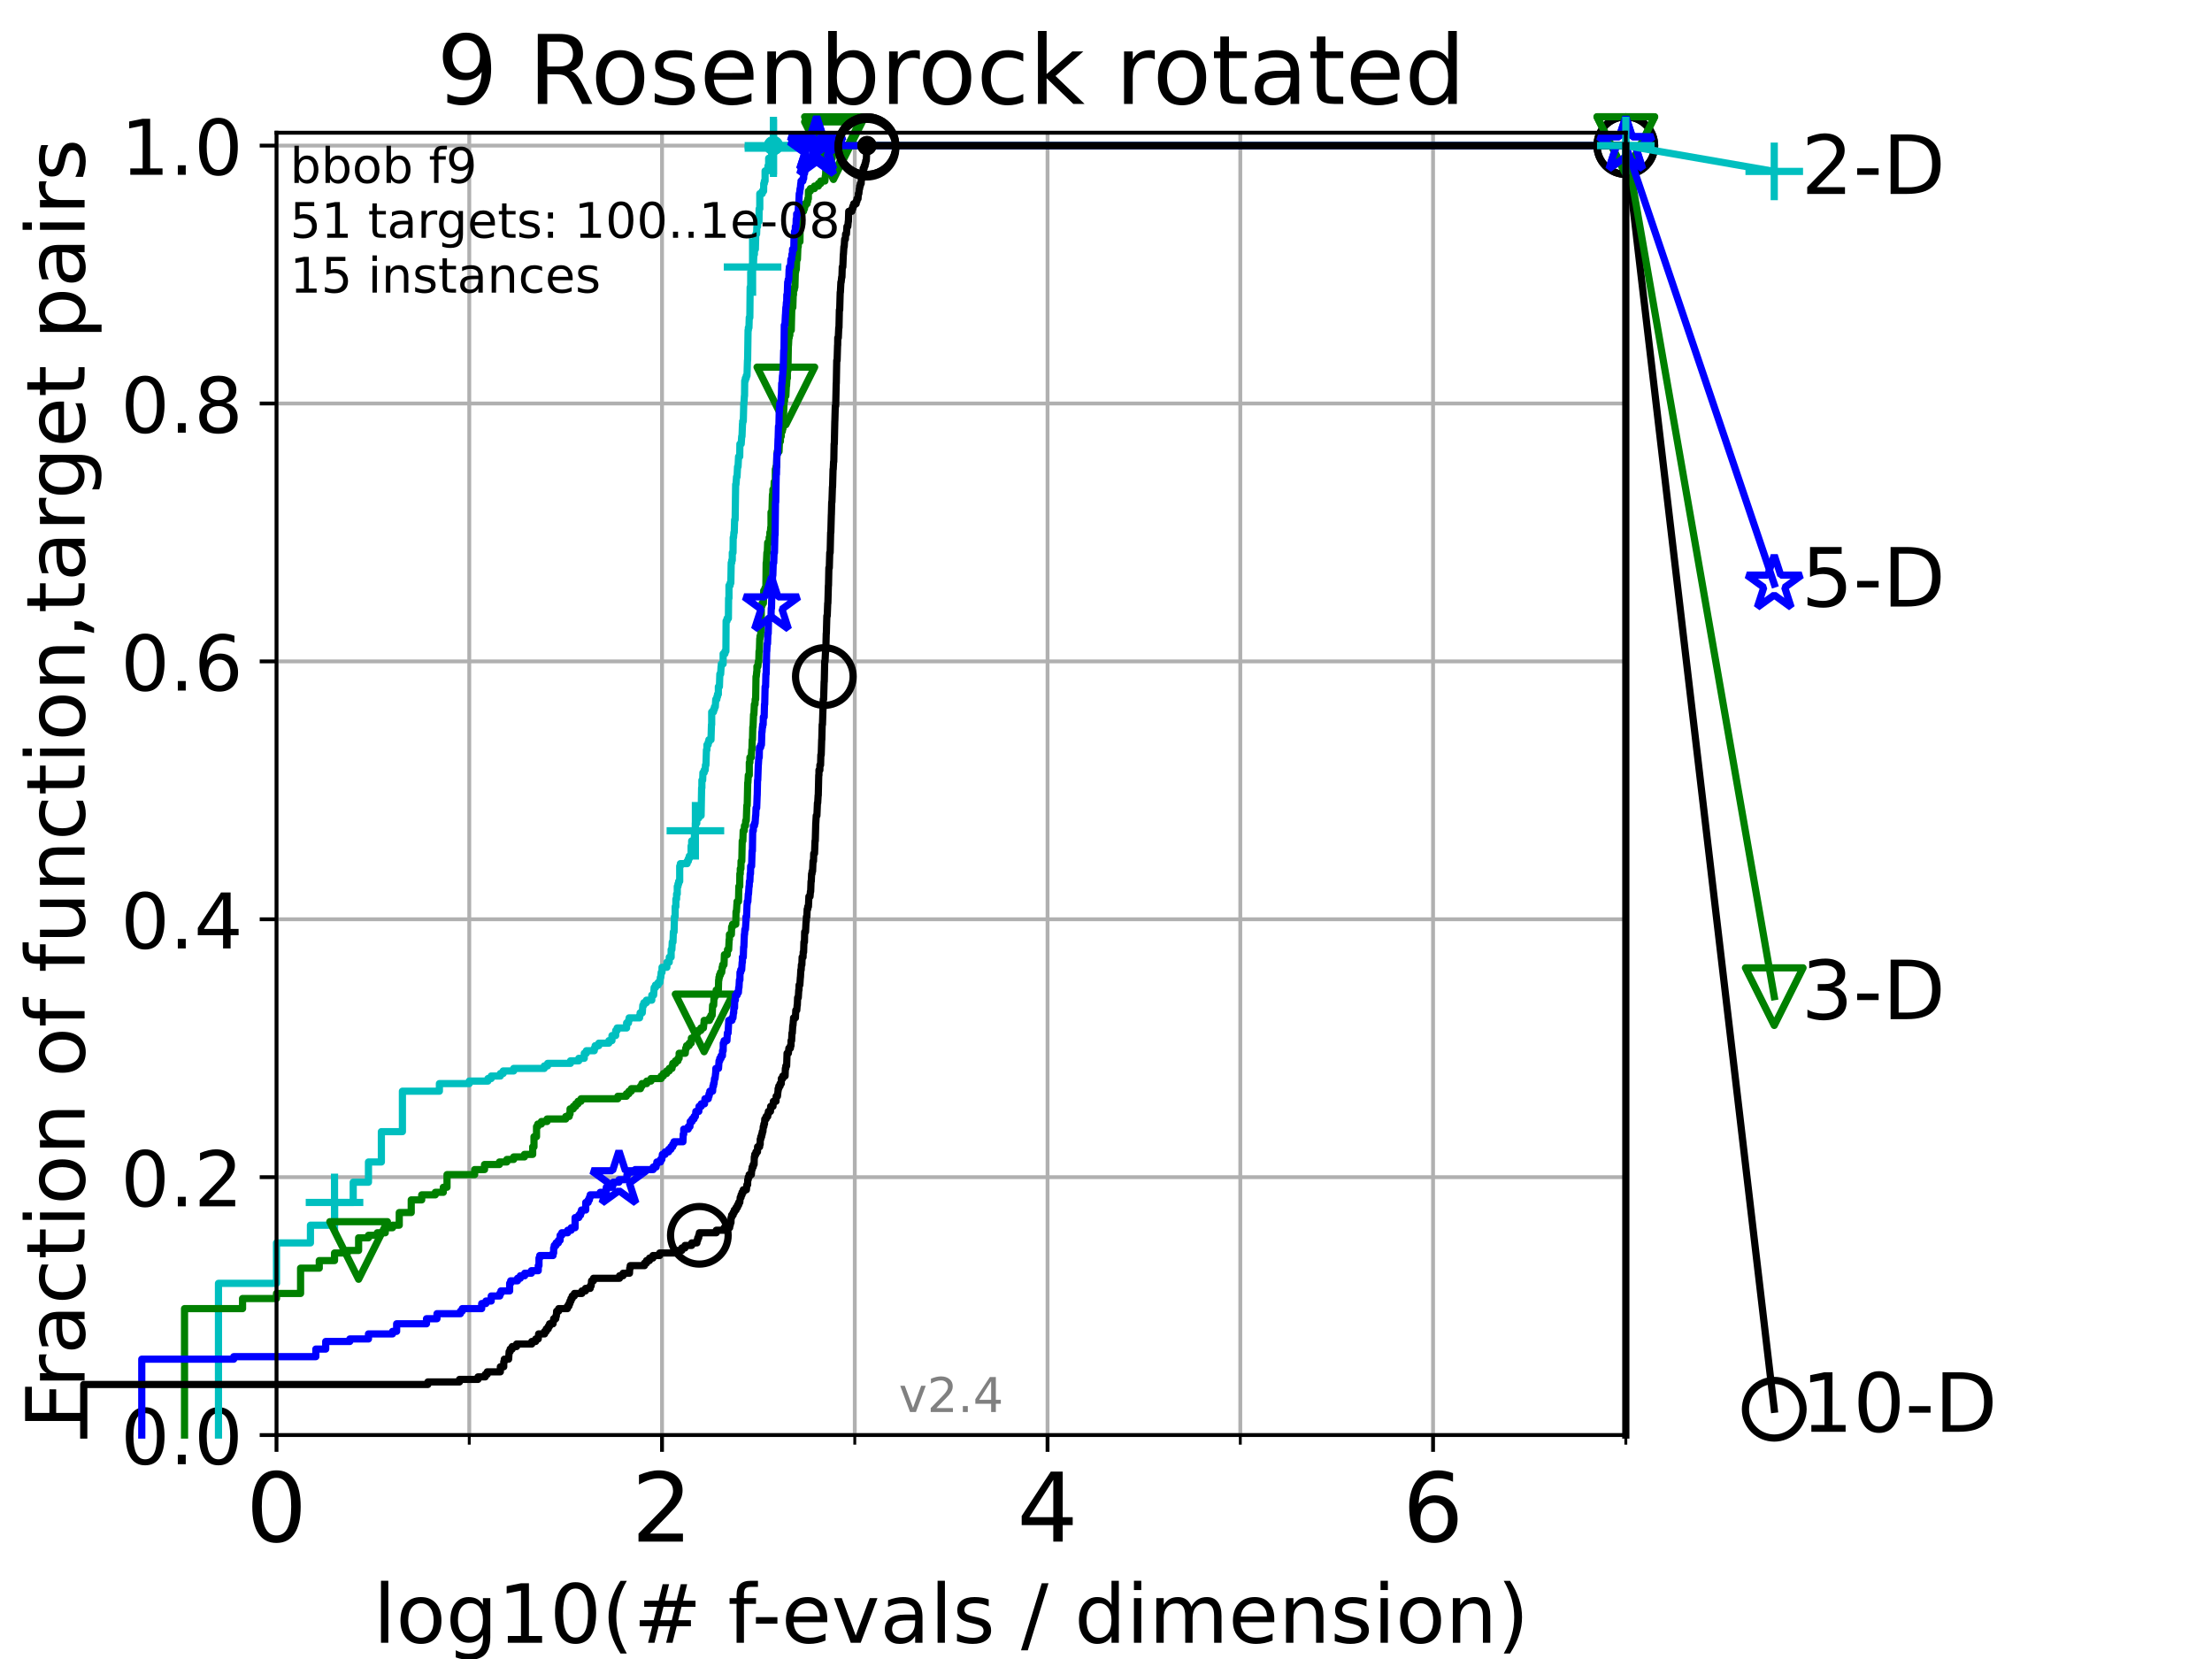 <?xml version="1.0" encoding="utf-8" standalone="no"?>
<!DOCTYPE svg PUBLIC "-//W3C//DTD SVG 1.1//EN"
  "http://www.w3.org/Graphics/SVG/1.1/DTD/svg11.dtd">
<!-- Created with matplotlib (https://matplotlib.org/) -->
<svg height="345.6pt" version="1.1" viewBox="0 0 460.8 345.6" width="460.8pt" xmlns="http://www.w3.org/2000/svg" xmlns:xlink="http://www.w3.org/1999/xlink">
 <defs>
  <style type="text/css">*{stroke-linecap:butt;stroke-linejoin:round;}</style>
 </defs>
 <g id="figure_1">
  <g id="patch_1">
   <path d="M 0 345.6 
L 460.8 345.6 
L 460.8 0 
L 0 0 
z
" style="fill:#ffffff;"/>
  </g>
  <g id="axes_1">
   <g id="patch_2">
    <path d="M 57.6 298.944 
L 338.688 298.944 
L 338.688 27.648 
L 57.6 27.648 
z
" style="fill:#ffffff;"/>
   </g>
   <g id="matplotlib.axis_1">
    <g id="xtick_1">
     <g id="line2d_1">
      <path clip-path="url(#p56cc3b3c43)" d="M 57.6 298.944 
L 57.6 27.648 
" style="fill:none;stroke:#b0b0b0;stroke-linecap:square;stroke-width:0.8;"/>
     </g>
     <g id="line2d_2">
      <defs>
       <path d="M 0 0 
L 0 3.5 
" id="m4a76211471" style="stroke:#000000;stroke-width:0.8;"/>
      </defs>
      <g>
       <use style="stroke:#000000;stroke-width:0.8;" x="57.6" xlink:href="#m4a76211471" y="298.944"/>
      </g>
     </g>
     <g id="text_1">
      <!-- 0 -->
      <g transform="translate(51.237 321.141)scale(0.2 -0.2)">
       <defs>
        <path d="M 31.781 66.406 
Q 24.172 66.406 20.328 58.906 
Q 16.5 51.422 16.5 36.375 
Q 16.5 21.391 20.328 13.891 
Q 24.172 6.391 31.781 6.391 
Q 39.453 6.391 43.281 13.891 
Q 47.125 21.391 47.125 36.375 
Q 47.125 51.422 43.281 58.906 
Q 39.453 66.406 31.781 66.406 
z
M 31.781 74.219 
Q 44.047 74.219 50.516 64.516 
Q 56.984 54.828 56.984 36.375 
Q 56.984 17.969 50.516 8.266 
Q 44.047 -1.422 31.781 -1.422 
Q 19.531 -1.422 13.062 8.266 
Q 6.594 17.969 6.594 36.375 
Q 6.594 54.828 13.062 64.516 
Q 19.531 74.219 31.781 74.219 
z
" id="DejaVuSans-48"/>
       </defs>
       <use xlink:href="#DejaVuSans-48"/>
      </g>
     </g>
    </g>
    <g id="xtick_2">
     <g id="line2d_3">
      <path clip-path="url(#p56cc3b3c43)" d="M 137.911 298.944 
L 137.911 27.648 
" style="fill:none;stroke:#b0b0b0;stroke-linecap:square;stroke-width:0.8;"/>
     </g>
     <g id="line2d_4">
      <g>
       <use style="stroke:#000000;stroke-width:0.8;" x="137.911" xlink:href="#m4a76211471" y="298.944"/>
      </g>
     </g>
     <g id="text_2">
      <!-- 2 -->
      <g transform="translate(131.548 321.141)scale(0.2 -0.2)">
       <defs>
        <path d="M 19.188 8.297 
L 53.609 8.297 
L 53.609 0 
L 7.328 0 
L 7.328 8.297 
Q 12.938 14.109 22.625 23.891 
Q 32.328 33.688 34.812 36.531 
Q 39.547 41.844 41.422 45.531 
Q 43.312 49.219 43.312 52.781 
Q 43.312 58.594 39.234 62.25 
Q 35.156 65.922 28.609 65.922 
Q 23.969 65.922 18.812 64.312 
Q 13.672 62.703 7.812 59.422 
L 7.812 69.391 
Q 13.766 71.781 18.938 73 
Q 24.125 74.219 28.422 74.219 
Q 39.75 74.219 46.484 68.547 
Q 53.219 62.891 53.219 53.422 
Q 53.219 48.922 51.531 44.891 
Q 49.859 40.875 45.406 35.406 
Q 44.188 33.984 37.641 27.219 
Q 31.109 20.453 19.188 8.297 
z
" id="DejaVuSans-50"/>
       </defs>
       <use xlink:href="#DejaVuSans-50"/>
      </g>
     </g>
    </g>
    <g id="xtick_3">
     <g id="line2d_5">
      <path clip-path="url(#p56cc3b3c43)" d="M 218.222 298.944 
L 218.222 27.648 
" style="fill:none;stroke:#b0b0b0;stroke-linecap:square;stroke-width:0.8;"/>
     </g>
     <g id="line2d_6">
      <g>
       <use style="stroke:#000000;stroke-width:0.8;" x="218.222" xlink:href="#m4a76211471" y="298.944"/>
      </g>
     </g>
     <g id="text_3">
      <!-- 4 -->
      <g transform="translate(211.859 321.141)scale(0.2 -0.2)">
       <defs>
        <path d="M 37.797 64.312 
L 12.891 25.391 
L 37.797 25.391 
z
M 35.203 72.906 
L 47.609 72.906 
L 47.609 25.391 
L 58.016 25.391 
L 58.016 17.188 
L 47.609 17.188 
L 47.609 0 
L 37.797 0 
L 37.797 17.188 
L 4.891 17.188 
L 4.891 26.703 
z
" id="DejaVuSans-52"/>
       </defs>
       <use xlink:href="#DejaVuSans-52"/>
      </g>
     </g>
    </g>
    <g id="xtick_4">
     <g id="line2d_7">
      <path clip-path="url(#p56cc3b3c43)" d="M 298.533 298.944 
L 298.533 27.648 
" style="fill:none;stroke:#b0b0b0;stroke-linecap:square;stroke-width:0.8;"/>
     </g>
     <g id="line2d_8">
      <g>
       <use style="stroke:#000000;stroke-width:0.8;" x="298.533" xlink:href="#m4a76211471" y="298.944"/>
      </g>
     </g>
     <g id="text_4">
      <!-- 6 -->
      <g transform="translate(292.17 321.141)scale(0.2 -0.2)">
       <defs>
        <path d="M 33.016 40.375 
Q 26.375 40.375 22.484 35.828 
Q 18.609 31.297 18.609 23.391 
Q 18.609 15.531 22.484 10.953 
Q 26.375 6.391 33.016 6.391 
Q 39.656 6.391 43.531 10.953 
Q 47.406 15.531 47.406 23.391 
Q 47.406 31.297 43.531 35.828 
Q 39.656 40.375 33.016 40.375 
z
M 52.594 71.297 
L 52.594 62.312 
Q 48.875 64.062 45.094 64.984 
Q 41.312 65.922 37.594 65.922 
Q 27.828 65.922 22.672 59.328 
Q 17.531 52.734 16.797 39.406 
Q 19.672 43.656 24.016 45.922 
Q 28.375 48.188 33.594 48.188 
Q 44.578 48.188 50.953 41.516 
Q 57.328 34.859 57.328 23.391 
Q 57.328 12.156 50.688 5.359 
Q 44.047 -1.422 33.016 -1.422 
Q 20.359 -1.422 13.672 8.266 
Q 6.984 17.969 6.984 36.375 
Q 6.984 53.656 15.188 63.938 
Q 23.391 74.219 37.203 74.219 
Q 40.922 74.219 44.703 73.484 
Q 48.484 72.75 52.594 71.297 
z
" id="DejaVuSans-54"/>
       </defs>
       <use xlink:href="#DejaVuSans-54"/>
      </g>
     </g>
    </g>
    <g id="xtick_5">
     <g id="line2d_9">
      <path clip-path="url(#p56cc3b3c43)" d="M 97.755 298.944 
L 97.755 27.648 
" style="fill:none;stroke:#b0b0b0;stroke-linecap:square;stroke-width:0.8;"/>
     </g>
     <g id="line2d_10">
      <defs>
       <path d="M 0 0 
L 0 2 
" id="m547dde25d8" style="stroke:#000000;stroke-width:0.6;"/>
      </defs>
      <g>
       <use style="stroke:#000000;stroke-width:0.6;" x="97.755" xlink:href="#m547dde25d8" y="298.944"/>
      </g>
     </g>
    </g>
    <g id="xtick_6">
     <g id="line2d_11">
      <path clip-path="url(#p56cc3b3c43)" d="M 178.066 298.944 
L 178.066 27.648 
" style="fill:none;stroke:#b0b0b0;stroke-linecap:square;stroke-width:0.8;"/>
     </g>
     <g id="line2d_12">
      <g>
       <use style="stroke:#000000;stroke-width:0.6;" x="178.066" xlink:href="#m547dde25d8" y="298.944"/>
      </g>
     </g>
    </g>
    <g id="xtick_7">
     <g id="line2d_13">
      <path clip-path="url(#p56cc3b3c43)" d="M 258.377 298.944 
L 258.377 27.648 
" style="fill:none;stroke:#b0b0b0;stroke-linecap:square;stroke-width:0.8;"/>
     </g>
     <g id="line2d_14">
      <g>
       <use style="stroke:#000000;stroke-width:0.6;" x="258.377" xlink:href="#m547dde25d8" y="298.944"/>
      </g>
     </g>
    </g>
    <g id="xtick_8">
     <g id="line2d_15">
      <path clip-path="url(#p56cc3b3c43)" d="M 338.688 298.944 
L 338.688 27.648 
" style="fill:none;stroke:#b0b0b0;stroke-linecap:square;stroke-width:0.8;"/>
     </g>
     <g id="line2d_16">
      <g>
       <use style="stroke:#000000;stroke-width:0.6;" x="338.688" xlink:href="#m547dde25d8" y="298.944"/>
      </g>
     </g>
    </g>
    <g id="text_5">
     <!-- log10(# f-evals / dimension) -->
     <g transform="translate(77.764 342.218)scale(0.17 -0.17)">
      <defs>
       <path d="M 9.422 75.984 
L 18.406 75.984 
L 18.406 0 
L 9.422 0 
z
" id="DejaVuSans-108"/>
       <path d="M 30.609 48.391 
Q 23.391 48.391 19.188 42.75 
Q 14.984 37.109 14.984 27.297 
Q 14.984 17.484 19.156 11.844 
Q 23.344 6.203 30.609 6.203 
Q 37.797 6.203 41.984 11.859 
Q 46.188 17.531 46.188 27.297 
Q 46.188 37.016 41.984 42.703 
Q 37.797 48.391 30.609 48.391 
z
M 30.609 56 
Q 42.328 56 49.016 48.375 
Q 55.719 40.766 55.719 27.297 
Q 55.719 13.875 49.016 6.219 
Q 42.328 -1.422 30.609 -1.422 
Q 18.844 -1.422 12.172 6.219 
Q 5.516 13.875 5.516 27.297 
Q 5.516 40.766 12.172 48.375 
Q 18.844 56 30.609 56 
z
" id="DejaVuSans-111"/>
       <path d="M 45.406 27.984 
Q 45.406 37.75 41.375 43.109 
Q 37.359 48.484 30.078 48.484 
Q 22.859 48.484 18.828 43.109 
Q 14.797 37.75 14.797 27.984 
Q 14.797 18.266 18.828 12.891 
Q 22.859 7.516 30.078 7.516 
Q 37.359 7.516 41.375 12.891 
Q 45.406 18.266 45.406 27.984 
z
M 54.391 6.781 
Q 54.391 -7.172 48.188 -13.984 
Q 42 -20.797 29.203 -20.797 
Q 24.469 -20.797 20.266 -20.094 
Q 16.062 -19.391 12.109 -17.922 
L 12.109 -9.188 
Q 16.062 -11.328 19.922 -12.344 
Q 23.781 -13.375 27.781 -13.375 
Q 36.625 -13.375 41.016 -8.766 
Q 45.406 -4.156 45.406 5.172 
L 45.406 9.625 
Q 42.625 4.781 38.281 2.391 
Q 33.938 0 27.875 0 
Q 17.828 0 11.672 7.656 
Q 5.516 15.328 5.516 27.984 
Q 5.516 40.672 11.672 48.328 
Q 17.828 56 27.875 56 
Q 33.938 56 38.281 53.609 
Q 42.625 51.219 45.406 46.391 
L 45.406 54.688 
L 54.391 54.688 
z
" id="DejaVuSans-103"/>
       <path d="M 12.406 8.297 
L 28.516 8.297 
L 28.516 63.922 
L 10.984 60.406 
L 10.984 69.391 
L 28.422 72.906 
L 38.281 72.906 
L 38.281 8.297 
L 54.391 8.297 
L 54.391 0 
L 12.406 0 
z
" id="DejaVuSans-49"/>
       <path d="M 31 75.875 
Q 24.469 64.656 21.281 53.656 
Q 18.109 42.672 18.109 31.391 
Q 18.109 20.125 21.312 9.062 
Q 24.516 -2 31 -13.188 
L 23.188 -13.188 
Q 15.875 -1.703 12.234 9.375 
Q 8.594 20.453 8.594 31.391 
Q 8.594 42.281 12.203 53.312 
Q 15.828 64.359 23.188 75.875 
z
" id="DejaVuSans-40"/>
       <path d="M 51.125 44 
L 36.922 44 
L 32.812 27.688 
L 47.125 27.688 
z
M 43.797 71.781 
L 38.719 51.516 
L 52.984 51.516 
L 58.109 71.781 
L 65.922 71.781 
L 60.891 51.516 
L 76.125 51.516 
L 76.125 44 
L 58.984 44 
L 54.984 27.688 
L 70.516 27.688 
L 70.516 20.219 
L 53.078 20.219 
L 48 0 
L 40.188 0 
L 45.219 20.219 
L 30.906 20.219 
L 25.875 0 
L 18.016 0 
L 23.094 20.219 
L 7.719 20.219 
L 7.719 27.688 
L 24.906 27.688 
L 29 44 
L 13.281 44 
L 13.281 51.516 
L 30.906 51.516 
L 35.891 71.781 
z
" id="DejaVuSans-35"/>
       <path id="DejaVuSans-32"/>
       <path d="M 37.109 75.984 
L 37.109 68.5 
L 28.516 68.5 
Q 23.688 68.5 21.797 66.547 
Q 19.922 64.594 19.922 59.516 
L 19.922 54.688 
L 34.719 54.688 
L 34.719 47.703 
L 19.922 47.703 
L 19.922 0 
L 10.891 0 
L 10.891 47.703 
L 2.297 47.703 
L 2.297 54.688 
L 10.891 54.688 
L 10.891 58.5 
Q 10.891 67.625 15.141 71.797 
Q 19.391 75.984 28.609 75.984 
z
" id="DejaVuSans-102"/>
       <path d="M 4.891 31.391 
L 31.203 31.391 
L 31.203 23.391 
L 4.891 23.391 
z
" id="DejaVuSans-45"/>
       <path d="M 56.203 29.594 
L 56.203 25.203 
L 14.891 25.203 
Q 15.484 15.922 20.484 11.062 
Q 25.484 6.203 34.422 6.203 
Q 39.594 6.203 44.453 7.469 
Q 49.312 8.734 54.109 11.281 
L 54.109 2.781 
Q 49.266 0.734 44.188 -0.344 
Q 39.109 -1.422 33.891 -1.422 
Q 20.797 -1.422 13.156 6.188 
Q 5.516 13.812 5.516 26.812 
Q 5.516 40.234 12.766 48.109 
Q 20.016 56 32.328 56 
Q 43.359 56 49.781 48.891 
Q 56.203 41.797 56.203 29.594 
z
M 47.219 32.234 
Q 47.125 39.594 43.094 43.984 
Q 39.062 48.391 32.422 48.391 
Q 24.906 48.391 20.391 44.141 
Q 15.875 39.891 15.188 32.172 
z
" id="DejaVuSans-101"/>
       <path d="M 2.984 54.688 
L 12.5 54.688 
L 29.594 8.797 
L 46.688 54.688 
L 56.203 54.688 
L 35.688 0 
L 23.484 0 
z
" id="DejaVuSans-118"/>
       <path d="M 34.281 27.484 
Q 23.391 27.484 19.188 25 
Q 14.984 22.516 14.984 16.5 
Q 14.984 11.719 18.141 8.906 
Q 21.297 6.109 26.703 6.109 
Q 34.188 6.109 38.703 11.406 
Q 43.219 16.703 43.219 25.484 
L 43.219 27.484 
z
M 52.203 31.203 
L 52.203 0 
L 43.219 0 
L 43.219 8.297 
Q 40.141 3.328 35.547 0.953 
Q 30.953 -1.422 24.312 -1.422 
Q 15.922 -1.422 10.953 3.297 
Q 6 8.016 6 15.922 
Q 6 25.141 12.172 29.828 
Q 18.359 34.516 30.609 34.516 
L 43.219 34.516 
L 43.219 35.406 
Q 43.219 41.609 39.141 45 
Q 35.062 48.391 27.688 48.391 
Q 23 48.391 18.547 47.266 
Q 14.109 46.141 10.016 43.891 
L 10.016 52.203 
Q 14.938 54.109 19.578 55.047 
Q 24.219 56 28.609 56 
Q 40.484 56 46.344 49.844 
Q 52.203 43.703 52.203 31.203 
z
" id="DejaVuSans-97"/>
       <path d="M 44.281 53.078 
L 44.281 44.578 
Q 40.484 46.531 36.375 47.5 
Q 32.281 48.484 27.875 48.484 
Q 21.188 48.484 17.844 46.438 
Q 14.5 44.391 14.5 40.281 
Q 14.5 37.156 16.891 35.375 
Q 19.281 33.594 26.516 31.984 
L 29.594 31.297 
Q 39.156 29.25 43.188 25.516 
Q 47.219 21.781 47.219 15.094 
Q 47.219 7.469 41.188 3.016 
Q 35.156 -1.422 24.609 -1.422 
Q 20.219 -1.422 15.453 -0.562 
Q 10.688 0.297 5.422 2 
L 5.422 11.281 
Q 10.406 8.688 15.234 7.391 
Q 20.062 6.109 24.812 6.109 
Q 31.156 6.109 34.562 8.281 
Q 37.984 10.453 37.984 14.406 
Q 37.984 18.062 35.516 20.016 
Q 33.062 21.969 24.703 23.781 
L 21.578 24.516 
Q 13.234 26.266 9.516 29.906 
Q 5.812 33.547 5.812 39.891 
Q 5.812 47.609 11.281 51.797 
Q 16.75 56 26.812 56 
Q 31.781 56 36.172 55.266 
Q 40.578 54.547 44.281 53.078 
z
" id="DejaVuSans-115"/>
       <path d="M 25.391 72.906 
L 33.688 72.906 
L 8.297 -9.281 
L 0 -9.281 
z
" id="DejaVuSans-47"/>
       <path d="M 45.406 46.391 
L 45.406 75.984 
L 54.391 75.984 
L 54.391 0 
L 45.406 0 
L 45.406 8.203 
Q 42.578 3.328 38.25 0.953 
Q 33.938 -1.422 27.875 -1.422 
Q 17.969 -1.422 11.734 6.484 
Q 5.516 14.406 5.516 27.297 
Q 5.516 40.188 11.734 48.094 
Q 17.969 56 27.875 56 
Q 33.938 56 38.25 53.625 
Q 42.578 51.266 45.406 46.391 
z
M 14.797 27.297 
Q 14.797 17.391 18.875 11.75 
Q 22.953 6.109 30.078 6.109 
Q 37.203 6.109 41.297 11.75 
Q 45.406 17.391 45.406 27.297 
Q 45.406 37.203 41.297 42.844 
Q 37.203 48.484 30.078 48.484 
Q 22.953 48.484 18.875 42.844 
Q 14.797 37.203 14.797 27.297 
z
" id="DejaVuSans-100"/>
       <path d="M 9.422 54.688 
L 18.406 54.688 
L 18.406 0 
L 9.422 0 
z
M 9.422 75.984 
L 18.406 75.984 
L 18.406 64.594 
L 9.422 64.594 
z
" id="DejaVuSans-105"/>
       <path d="M 52 44.188 
Q 55.375 50.25 60.062 53.125 
Q 64.75 56 71.094 56 
Q 79.641 56 84.281 50.016 
Q 88.922 44.047 88.922 33.016 
L 88.922 0 
L 79.891 0 
L 79.891 32.719 
Q 79.891 40.578 77.094 44.375 
Q 74.312 48.188 68.609 48.188 
Q 61.625 48.188 57.562 43.547 
Q 53.516 38.922 53.516 30.906 
L 53.516 0 
L 44.484 0 
L 44.484 32.719 
Q 44.484 40.625 41.703 44.406 
Q 38.922 48.188 33.109 48.188 
Q 26.219 48.188 22.156 43.531 
Q 18.109 38.875 18.109 30.906 
L 18.109 0 
L 9.078 0 
L 9.078 54.688 
L 18.109 54.688 
L 18.109 46.188 
Q 21.188 51.219 25.484 53.609 
Q 29.781 56 35.688 56 
Q 41.656 56 45.828 52.969 
Q 50 49.953 52 44.188 
z
" id="DejaVuSans-109"/>
       <path d="M 54.891 33.016 
L 54.891 0 
L 45.906 0 
L 45.906 32.719 
Q 45.906 40.484 42.875 44.328 
Q 39.844 48.188 33.797 48.188 
Q 26.516 48.188 22.312 43.547 
Q 18.109 38.922 18.109 30.906 
L 18.109 0 
L 9.078 0 
L 9.078 54.688 
L 18.109 54.688 
L 18.109 46.188 
Q 21.344 51.125 25.703 53.562 
Q 30.078 56 35.797 56 
Q 45.219 56 50.047 50.172 
Q 54.891 44.344 54.891 33.016 
z
" id="DejaVuSans-110"/>
       <path d="M 8.016 75.875 
L 15.828 75.875 
Q 23.141 64.359 26.781 53.312 
Q 30.422 42.281 30.422 31.391 
Q 30.422 20.453 26.781 9.375 
Q 23.141 -1.703 15.828 -13.188 
L 8.016 -13.188 
Q 14.5 -2 17.703 9.062 
Q 20.906 20.125 20.906 31.391 
Q 20.906 42.672 17.703 53.656 
Q 14.5 64.656 8.016 75.875 
z
" id="DejaVuSans-41"/>
      </defs>
      <use xlink:href="#DejaVuSans-108"/>
      <use x="27.783" xlink:href="#DejaVuSans-111"/>
      <use x="88.965" xlink:href="#DejaVuSans-103"/>
      <use x="152.441" xlink:href="#DejaVuSans-49"/>
      <use x="216.064" xlink:href="#DejaVuSans-48"/>
      <use x="279.688" xlink:href="#DejaVuSans-40"/>
      <use x="318.701" xlink:href="#DejaVuSans-35"/>
      <use x="402.49" xlink:href="#DejaVuSans-32"/>
      <use x="434.277" xlink:href="#DejaVuSans-102"/>
      <use x="463.982" xlink:href="#DejaVuSans-45"/>
      <use x="500.066" xlink:href="#DejaVuSans-101"/>
      <use x="561.59" xlink:href="#DejaVuSans-118"/>
      <use x="620.77" xlink:href="#DejaVuSans-97"/>
      <use x="682.049" xlink:href="#DejaVuSans-108"/>
      <use x="709.832" xlink:href="#DejaVuSans-115"/>
      <use x="761.932" xlink:href="#DejaVuSans-32"/>
      <use x="793.719" xlink:href="#DejaVuSans-47"/>
      <use x="827.41" xlink:href="#DejaVuSans-32"/>
      <use x="859.197" xlink:href="#DejaVuSans-100"/>
      <use x="922.674" xlink:href="#DejaVuSans-105"/>
      <use x="950.457" xlink:href="#DejaVuSans-109"/>
      <use x="1047.869" xlink:href="#DejaVuSans-101"/>
      <use x="1109.393" xlink:href="#DejaVuSans-110"/>
      <use x="1172.771" xlink:href="#DejaVuSans-115"/>
      <use x="1224.871" xlink:href="#DejaVuSans-105"/>
      <use x="1252.654" xlink:href="#DejaVuSans-111"/>
      <use x="1313.836" xlink:href="#DejaVuSans-110"/>
      <use x="1377.215" xlink:href="#DejaVuSans-41"/>
     </g>
    </g>
   </g>
   <g id="matplotlib.axis_2">
    <g id="ytick_1">
     <g id="line2d_17">
      <path clip-path="url(#p56cc3b3c43)" d="M 57.6 298.944 
L 338.688 298.944 
" style="fill:none;stroke:#b0b0b0;stroke-linecap:square;stroke-width:0.8;"/>
     </g>
     <g id="line2d_18">
      <defs>
       <path d="M 0 0 
L -3.5 0 
" id="m62245e43f7" style="stroke:#000000;stroke-width:0.8;"/>
      </defs>
      <g>
       <use style="stroke:#000000;stroke-width:0.8;" x="57.6" xlink:href="#m62245e43f7" y="298.944"/>
      </g>
     </g>
     <g id="text_6">
      <!-- 0.0 -->
      <g transform="translate(25.155 305.023)scale(0.16 -0.16)">
       <defs>
        <path d="M 10.688 12.406 
L 21 12.406 
L 21 0 
L 10.688 0 
z
" id="DejaVuSans-46"/>
       </defs>
       <use xlink:href="#DejaVuSans-48"/>
       <use x="63.623" xlink:href="#DejaVuSans-46"/>
       <use x="95.41" xlink:href="#DejaVuSans-48"/>
      </g>
     </g>
    </g>
    <g id="ytick_2">
     <g id="line2d_19">
      <path clip-path="url(#p56cc3b3c43)" d="M 57.6 245.222 
L 338.688 245.222 
" style="fill:none;stroke:#b0b0b0;stroke-linecap:square;stroke-width:0.8;"/>
     </g>
     <g id="line2d_20">
      <g>
       <use style="stroke:#000000;stroke-width:0.8;" x="57.6" xlink:href="#m62245e43f7" y="245.222"/>
      </g>
     </g>
     <g id="text_7">
      <!-- 0.2 -->
      <g transform="translate(25.155 251.301)scale(0.16 -0.16)">
       <use xlink:href="#DejaVuSans-48"/>
       <use x="63.623" xlink:href="#DejaVuSans-46"/>
       <use x="95.41" xlink:href="#DejaVuSans-50"/>
      </g>
     </g>
    </g>
    <g id="ytick_3">
     <g id="line2d_21">
      <path clip-path="url(#p56cc3b3c43)" d="M 57.6 191.5 
L 338.688 191.5 
" style="fill:none;stroke:#b0b0b0;stroke-linecap:square;stroke-width:0.8;"/>
     </g>
     <g id="line2d_22">
      <g>
       <use style="stroke:#000000;stroke-width:0.8;" x="57.6" xlink:href="#m62245e43f7" y="191.5"/>
      </g>
     </g>
     <g id="text_8">
      <!-- 0.4 -->
      <g transform="translate(25.155 197.579)scale(0.16 -0.16)">
       <use xlink:href="#DejaVuSans-48"/>
       <use x="63.623" xlink:href="#DejaVuSans-46"/>
       <use x="95.41" xlink:href="#DejaVuSans-52"/>
      </g>
     </g>
    </g>
    <g id="ytick_4">
     <g id="line2d_23">
      <path clip-path="url(#p56cc3b3c43)" d="M 57.6 137.778 
L 338.688 137.778 
" style="fill:none;stroke:#b0b0b0;stroke-linecap:square;stroke-width:0.8;"/>
     </g>
     <g id="line2d_24">
      <g>
       <use style="stroke:#000000;stroke-width:0.8;" x="57.6" xlink:href="#m62245e43f7" y="137.778"/>
      </g>
     </g>
     <g id="text_9">
      <!-- 0.6 -->
      <g transform="translate(25.155 143.857)scale(0.16 -0.16)">
       <use xlink:href="#DejaVuSans-48"/>
       <use x="63.623" xlink:href="#DejaVuSans-46"/>
       <use x="95.41" xlink:href="#DejaVuSans-54"/>
      </g>
     </g>
    </g>
    <g id="ytick_5">
     <g id="line2d_25">
      <path clip-path="url(#p56cc3b3c43)" d="M 57.6 84.056 
L 338.688 84.056 
" style="fill:none;stroke:#b0b0b0;stroke-linecap:square;stroke-width:0.8;"/>
     </g>
     <g id="line2d_26">
      <g>
       <use style="stroke:#000000;stroke-width:0.8;" x="57.6" xlink:href="#m62245e43f7" y="84.056"/>
      </g>
     </g>
     <g id="text_10">
      <!-- 0.8 -->
      <g transform="translate(25.155 90.135)scale(0.16 -0.16)">
       <defs>
        <path d="M 31.781 34.625 
Q 24.75 34.625 20.719 30.859 
Q 16.703 27.094 16.703 20.516 
Q 16.703 13.922 20.719 10.156 
Q 24.75 6.391 31.781 6.391 
Q 38.812 6.391 42.859 10.172 
Q 46.922 13.969 46.922 20.516 
Q 46.922 27.094 42.891 30.859 
Q 38.875 34.625 31.781 34.625 
z
M 21.922 38.812 
Q 15.578 40.375 12.031 44.719 
Q 8.5 49.078 8.5 55.328 
Q 8.5 64.062 14.719 69.141 
Q 20.953 74.219 31.781 74.219 
Q 42.672 74.219 48.875 69.141 
Q 55.078 64.062 55.078 55.328 
Q 55.078 49.078 51.531 44.719 
Q 48 40.375 41.703 38.812 
Q 48.828 37.156 52.797 32.312 
Q 56.781 27.484 56.781 20.516 
Q 56.781 9.906 50.312 4.234 
Q 43.844 -1.422 31.781 -1.422 
Q 19.734 -1.422 13.25 4.234 
Q 6.781 9.906 6.781 20.516 
Q 6.781 27.484 10.781 32.312 
Q 14.797 37.156 21.922 38.812 
z
M 18.312 54.391 
Q 18.312 48.734 21.844 45.562 
Q 25.391 42.391 31.781 42.391 
Q 38.141 42.391 41.719 45.562 
Q 45.312 48.734 45.312 54.391 
Q 45.312 60.062 41.719 63.234 
Q 38.141 66.406 31.781 66.406 
Q 25.391 66.406 21.844 63.234 
Q 18.312 60.062 18.312 54.391 
z
" id="DejaVuSans-56"/>
       </defs>
       <use xlink:href="#DejaVuSans-48"/>
       <use x="63.623" xlink:href="#DejaVuSans-46"/>
       <use x="95.41" xlink:href="#DejaVuSans-56"/>
      </g>
     </g>
    </g>
    <g id="ytick_6">
     <g id="line2d_27">
      <path clip-path="url(#p56cc3b3c43)" d="M 57.6 30.334 
L 338.688 30.334 
" style="fill:none;stroke:#b0b0b0;stroke-linecap:square;stroke-width:0.8;"/>
     </g>
     <g id="line2d_28">
      <g>
       <use style="stroke:#000000;stroke-width:0.8;" x="57.6" xlink:href="#m62245e43f7" y="30.334"/>
      </g>
     </g>
     <g id="text_11">
      <!-- 1.0 -->
      <g transform="translate(25.155 36.413)scale(0.16 -0.16)">
       <use xlink:href="#DejaVuSans-49"/>
       <use x="63.623" xlink:href="#DejaVuSans-46"/>
       <use x="95.41" xlink:href="#DejaVuSans-48"/>
      </g>
     </g>
    </g>
    <g id="text_12">
     <!-- Fraction of function,target pairs -->
     <g transform="translate(17.62 297.681)rotate(-90)scale(0.17 -0.17)">
      <defs>
       <path d="M 9.812 72.906 
L 51.703 72.906 
L 51.703 64.594 
L 19.672 64.594 
L 19.672 43.109 
L 48.578 43.109 
L 48.578 34.812 
L 19.672 34.812 
L 19.672 0 
L 9.812 0 
z
" id="DejaVuSans-70"/>
       <path d="M 41.109 46.297 
Q 39.594 47.172 37.812 47.578 
Q 36.031 48 33.891 48 
Q 26.266 48 22.188 43.047 
Q 18.109 38.094 18.109 28.812 
L 18.109 0 
L 9.078 0 
L 9.078 54.688 
L 18.109 54.688 
L 18.109 46.188 
Q 20.953 51.172 25.484 53.578 
Q 30.031 56 36.531 56 
Q 37.453 56 38.578 55.875 
Q 39.703 55.766 41.062 55.516 
z
" id="DejaVuSans-114"/>
       <path d="M 48.781 52.594 
L 48.781 44.188 
Q 44.969 46.297 41.141 47.344 
Q 37.312 48.391 33.406 48.391 
Q 24.656 48.391 19.812 42.844 
Q 14.984 37.312 14.984 27.297 
Q 14.984 17.281 19.812 11.734 
Q 24.656 6.203 33.406 6.203 
Q 37.312 6.203 41.141 7.25 
Q 44.969 8.297 48.781 10.406 
L 48.781 2.094 
Q 45.016 0.344 40.984 -0.531 
Q 36.969 -1.422 32.422 -1.422 
Q 20.062 -1.422 12.781 6.344 
Q 5.516 14.109 5.516 27.297 
Q 5.516 40.672 12.859 48.328 
Q 20.219 56 33.016 56 
Q 37.156 56 41.109 55.141 
Q 45.062 54.297 48.781 52.594 
z
" id="DejaVuSans-99"/>
       <path d="M 18.312 70.219 
L 18.312 54.688 
L 36.812 54.688 
L 36.812 47.703 
L 18.312 47.703 
L 18.312 18.016 
Q 18.312 11.328 20.141 9.422 
Q 21.969 7.516 27.594 7.516 
L 36.812 7.516 
L 36.812 0 
L 27.594 0 
Q 17.188 0 13.234 3.875 
Q 9.281 7.766 9.281 18.016 
L 9.281 47.703 
L 2.688 47.703 
L 2.688 54.688 
L 9.281 54.688 
L 9.281 70.219 
z
" id="DejaVuSans-116"/>
       <path d="M 8.5 21.578 
L 8.5 54.688 
L 17.484 54.688 
L 17.484 21.922 
Q 17.484 14.156 20.5 10.266 
Q 23.531 6.391 29.594 6.391 
Q 36.859 6.391 41.078 11.031 
Q 45.312 15.672 45.312 23.688 
L 45.312 54.688 
L 54.297 54.688 
L 54.297 0 
L 45.312 0 
L 45.312 8.406 
Q 42.047 3.422 37.719 1 
Q 33.406 -1.422 27.688 -1.422 
Q 18.266 -1.422 13.375 4.438 
Q 8.5 10.297 8.5 21.578 
z
M 31.109 56 
z
" id="DejaVuSans-117"/>
       <path d="M 11.719 12.406 
L 22.016 12.406 
L 22.016 4 
L 14.016 -11.625 
L 7.719 -11.625 
L 11.719 4 
z
" id="DejaVuSans-44"/>
       <path d="M 18.109 8.203 
L 18.109 -20.797 
L 9.078 -20.797 
L 9.078 54.688 
L 18.109 54.688 
L 18.109 46.391 
Q 20.953 51.266 25.266 53.625 
Q 29.594 56 35.594 56 
Q 45.562 56 51.781 48.094 
Q 58.016 40.188 58.016 27.297 
Q 58.016 14.406 51.781 6.484 
Q 45.562 -1.422 35.594 -1.422 
Q 29.594 -1.422 25.266 0.953 
Q 20.953 3.328 18.109 8.203 
z
M 48.688 27.297 
Q 48.688 37.203 44.609 42.844 
Q 40.531 48.484 33.406 48.484 
Q 26.266 48.484 22.188 42.844 
Q 18.109 37.203 18.109 27.297 
Q 18.109 17.391 22.188 11.75 
Q 26.266 6.109 33.406 6.109 
Q 40.531 6.109 44.609 11.75 
Q 48.688 17.391 48.688 27.297 
z
" id="DejaVuSans-112"/>
      </defs>
      <use xlink:href="#DejaVuSans-70"/>
      <use x="50.27" xlink:href="#DejaVuSans-114"/>
      <use x="91.383" xlink:href="#DejaVuSans-97"/>
      <use x="152.662" xlink:href="#DejaVuSans-99"/>
      <use x="207.643" xlink:href="#DejaVuSans-116"/>
      <use x="246.852" xlink:href="#DejaVuSans-105"/>
      <use x="274.635" xlink:href="#DejaVuSans-111"/>
      <use x="335.816" xlink:href="#DejaVuSans-110"/>
      <use x="399.195" xlink:href="#DejaVuSans-32"/>
      <use x="430.982" xlink:href="#DejaVuSans-111"/>
      <use x="492.164" xlink:href="#DejaVuSans-102"/>
      <use x="527.369" xlink:href="#DejaVuSans-32"/>
      <use x="559.156" xlink:href="#DejaVuSans-102"/>
      <use x="594.361" xlink:href="#DejaVuSans-117"/>
      <use x="657.74" xlink:href="#DejaVuSans-110"/>
      <use x="721.119" xlink:href="#DejaVuSans-99"/>
      <use x="776.1" xlink:href="#DejaVuSans-116"/>
      <use x="815.309" xlink:href="#DejaVuSans-105"/>
      <use x="843.092" xlink:href="#DejaVuSans-111"/>
      <use x="904.273" xlink:href="#DejaVuSans-110"/>
      <use x="967.652" xlink:href="#DejaVuSans-44"/>
      <use x="999.439" xlink:href="#DejaVuSans-116"/>
      <use x="1038.648" xlink:href="#DejaVuSans-97"/>
      <use x="1099.928" xlink:href="#DejaVuSans-114"/>
      <use x="1139.291" xlink:href="#DejaVuSans-103"/>
      <use x="1202.768" xlink:href="#DejaVuSans-101"/>
      <use x="1264.291" xlink:href="#DejaVuSans-116"/>
      <use x="1303.5" xlink:href="#DejaVuSans-32"/>
      <use x="1335.287" xlink:href="#DejaVuSans-112"/>
      <use x="1398.764" xlink:href="#DejaVuSans-97"/>
      <use x="1460.043" xlink:href="#DejaVuSans-105"/>
      <use x="1487.826" xlink:href="#DejaVuSans-114"/>
      <use x="1528.939" xlink:href="#DejaVuSans-115"/>
     </g>
    </g>
   </g>
   <g id="line2d_29">
    <defs>
     <path d="M 0 1.5 
C 0.398 1.5 0.779 1.342 1.061 1.061 
C 1.342 0.779 1.5 0.398 1.5 0 
C 1.5 -0.398 1.342 -0.779 1.061 -1.061 
C 0.779 -1.342 0.398 -1.5 0 -1.5 
C -0.398 -1.5 -0.779 -1.342 -1.061 -1.061 
C -1.342 -0.779 -1.5 -0.398 -1.5 0 
C -1.5 0.398 -1.342 0.779 -1.061 1.061 
C -0.779 1.342 -0.398 1.5 0 1.5 
z
" id="m77129d8b01" style="stroke:#00bfbf;"/>
    </defs>
    <g>
     <use style="fill:#00bfbf;stroke:#00bfbf;" x="161.123" xlink:href="#m77129d8b01" y="30.334"/>
     <use style="fill:#00bfbf;stroke:#00bfbf;" x="161.123" xlink:href="#m77129d8b01" y="30.334"/>
    </g>
   </g>
   <g id="line2d_30">
    <path d="M 45.512 298.944 
L 45.512 267.343 
L 57.6 267.343 
L 57.6 258.916 
L 64.671 258.916 
L 64.671 255.229 
L 69.688 255.229 
L 69.688 250.489 
L 73.579 250.489 
L 73.579 246.275 
L 76.759 246.275 
L 76.759 242.062 
L 79.447 242.062 
L 79.447 235.742 
L 83.83 235.742 
L 83.83 227.315 
L 91.535 227.315 
L 91.535 225.735 
L 97.755 225.735 
L 97.755 225.208 
L 101.647 225.208 
L 101.647 224.681 
L 102.331 224.681 
L 102.331 224.155 
L 104.235 224.155 
L 104.235 223.628 
L 104.826 223.628 
L 104.826 223.101 
L 107.009 223.101 
L 107.009 222.575 
L 113.383 222.575 
L 113.383 222.048 
L 114.08 222.048 
L 114.08 221.521 
L 118.839 221.521 
L 118.839 220.994 
L 120.572 220.994 
L 120.572 220.468 
L 121.712 220.468 
L 121.712 219.414 
L 122.148 219.414 
L 122.148 218.888 
L 123.791 218.888 
L 123.791 218.361 
L 123.985 218.361 
L 123.985 217.834 
L 124.744 217.834 
L 124.744 217.308 
L 126.839 217.308 
L 126.839 216.781 
L 127.485 216.781 
L 127.485 215.728 
L 128.26 215.728 
L 128.26 214.674 
L 128.561 214.674 
L 128.561 214.148 
L 130.532 214.148 
L 130.532 213.094 
L 130.927 213.094 
L 130.927 212.567 
L 131.056 212.567 
L 131.056 212.041 
L 133.239 212.041 
L 133.239 211.514 
L 133.353 211.514 
L 133.353 210.987 
L 133.8 210.987 
L 133.91 209.407 
L 134.128 209.407 
L 134.128 208.881 
L 134.661 208.881 
L 134.661 208.354 
L 135.78 208.354 
L 135.78 207.301 
L 136.17 207.301 
L 136.266 205.721 
L 136.551 205.721 
L 136.551 205.194 
L 137.108 205.194 
L 137.108 204.667 
L 137.469 204.667 
L 137.559 203.614 
L 137.647 203.614 
L 137.736 202.56 
L 137.911 202.56 
L 137.911 201.507 
L 138.927 201.507 
L 138.927 200.454 
L 139.414 200.454 
L 139.414 199.4 
L 139.809 199.4 
L 139.809 197.82 
L 139.965 197.82 
L 140.042 196.24 
L 140.196 196.24 
L 140.272 194.133 
L 140.424 194.133 
L 140.499 190.973 
L 140.649 190.973 
L 140.649 188.867 
L 140.797 188.867 
L 140.797 187.287 
L 140.944 187.287 
L 140.944 186.233 
L 141.09 186.233 
L 141.09 184.653 
L 141.235 184.653 
L 141.235 184.126 
L 141.379 184.126 
L 141.379 183.6 
L 141.592 183.6 
L 141.592 180.44 
L 141.732 180.44 
L 141.732 179.913 
L 143.144 179.913 
L 143.144 179.386 
L 143.401 179.386 
L 143.401 178.86 
L 143.591 178.86 
L 143.591 178.333 
L 143.965 178.333 
L 143.965 176.226 
L 144.087 176.226 
L 144.087 175.173 
L 144.63 175.173 
L 144.689 173.066 
L 144.865 173.066 
L 144.865 171.486 
L 145.155 171.486 
L 145.155 170.433 
L 145.554 170.433 
L 145.554 169.906 
L 146.053 169.906 
L 146.162 164.112 
L 146.216 164.112 
L 146.216 162.532 
L 146.378 162.532 
L 146.431 160.952 
L 146.697 160.952 
L 146.697 160.426 
L 146.906 160.426 
L 146.958 159.372 
L 147.062 159.372 
L 147.165 156.212 
L 147.267 156.212 
L 147.267 155.159 
L 147.52 155.159 
L 147.52 154.632 
L 147.67 154.632 
L 147.67 154.105 
L 148.113 154.105 
L 148.21 150.945 
L 148.258 150.945 
L 148.258 148.312 
L 148.639 148.312 
L 148.639 147.785 
L 148.827 147.785 
L 148.827 147.258 
L 149.012 147.258 
L 149.104 145.678 
L 149.332 145.678 
L 149.332 145.152 
L 149.468 145.152 
L 149.468 144.625 
L 149.647 144.625 
L 149.647 143.045 
L 149.868 143.045 
L 149.955 140.411 
L 150.129 140.411 
L 150.215 138.831 
L 150.258 138.831 
L 150.258 138.305 
L 150.641 138.305 
L 150.641 136.198 
L 151.015 136.198 
L 151.015 135.671 
L 151.219 135.671 
L 151.26 129.351 
L 151.462 129.351 
L 151.462 128.824 
L 151.74 128.824 
L 151.779 124.611 
L 151.858 124.611 
L 151.858 121.977 
L 152.092 121.977 
L 152.092 121.451 
L 152.246 121.451 
L 152.322 117.237 
L 152.436 117.237 
L 152.436 116.711 
L 152.55 116.711 
L 152.55 115.131 
L 152.7 115.131 
L 152.737 111.97 
L 152.811 111.97 
L 152.885 110.917 
L 152.959 110.917 
L 153.032 108.284 
L 153.142 108.284 
L 153.251 100.91 
L 153.323 100.91 
L 153.431 99.33 
L 153.538 99.33 
L 153.644 97.223 
L 153.75 97.223 
L 153.855 95.116 
L 154.098 95.116 
L 154.133 92.483 
L 154.406 92.483 
L 154.507 90.903 
L 154.574 90.903 
L 154.675 88.27 
L 154.708 88.27 
L 154.708 87.743 
L 154.841 87.743 
L 154.939 84.056 
L 154.972 84.056 
L 155.07 82.476 
L 155.103 82.476 
L 155.135 79.316 
L 155.265 79.316 
L 155.265 78.789 
L 155.457 78.789 
L 155.457 78.263 
L 155.616 78.263 
L 155.71 75.102 
L 155.742 75.102 
L 155.836 68.782 
L 155.898 68.782 
L 155.898 68.255 
L 156.022 68.255 
L 156.083 66.149 
L 156.206 66.149 
L 156.267 59.829 
L 156.388 59.829 
L 156.388 56.668 
L 156.539 56.668 
L 156.539 55.615 
L 156.777 55.615 
L 156.777 55.088 
L 156.953 55.088 
L 157.041 52.982 
L 157.157 52.982 
L 157.157 51.928 
L 157.358 51.928 
L 157.444 48.768 
L 157.614 48.768 
L 157.67 47.188 
L 157.81 47.188 
L 157.81 46.135 
L 158.113 46.135 
L 158.141 43.501 
L 158.277 43.501 
L 158.277 40.341 
L 158.785 40.341 
L 158.785 39.814 
L 159.072 39.814 
L 159.098 38.234 
L 159.227 38.234 
L 159.227 37.708 
L 159.38 37.708 
L 159.38 35.601 
L 159.956 35.601 
L 159.981 34.548 
L 160.128 34.548 
L 160.128 32.968 
L 160.751 32.968 
L 160.751 31.387 
L 160.868 31.387 
L 160.868 30.861 
L 161.123 30.861 
L 161.123 30.334 
L 338.688 30.334 
L 338.688 30.334 
" style="fill:none;stroke:#00bfbf;stroke-linecap:square;stroke-width:1.5;"/>
   </g>
   <g id="line2d_31">
    <defs>
     <path d="M -6 0 
L 6 0 
M 0 6 
L 0 -6 
" id="m39d5ed18fe" style="stroke:#00bfbf;stroke-width:1.5;"/>
    </defs>
    <g>
     <use style="fill-opacity:0;stroke:#00bfbf;stroke-width:1.5;" x="69.688" xlink:href="#m39d5ed18fe" y="250.489"/>
     <use style="fill-opacity:0;stroke:#00bfbf;stroke-width:1.5;" x="144.865" xlink:href="#m39d5ed18fe" y="173.066"/>
     <use style="fill-opacity:0;stroke:#00bfbf;stroke-width:1.5;" x="156.777" xlink:href="#m39d5ed18fe" y="55.615"/>
     <use style="fill-opacity:0;stroke:#00bfbf;stroke-width:1.5;" x="161.123" xlink:href="#m39d5ed18fe" y="30.861"/>
     <use style="fill-opacity:0;stroke:#00bfbf;stroke-width:1.5;" x="161.123" xlink:href="#m39d5ed18fe" y="30.334"/>
     <use style="fill-opacity:0;stroke:#00bfbf;stroke-width:1.5;" x="338.688" xlink:href="#m39d5ed18fe" y="30.334"/>
    </g>
   </g>
   <g id="line2d_32">
    <path style="fill:none;stroke:#00bfbf;stroke-linecap:square;stroke-width:1.5;"/>
    <g/>
   </g>
   <g id="line2d_33">
    <defs>
     <path d="M 0 1.5 
C 0.398 1.5 0.779 1.342 1.061 1.061 
C 1.342 0.779 1.5 0.398 1.5 0 
C 1.5 -0.398 1.342 -0.779 1.061 -1.061 
C 0.779 -1.342 0.398 -1.5 0 -1.5 
C -0.398 -1.5 -0.779 -1.342 -1.061 -1.061 
C -1.342 -0.779 -1.5 -0.398 -1.5 0 
C -1.5 0.398 -1.342 0.779 -1.061 1.061 
C -0.779 1.342 -0.398 1.5 0 1.5 
z
" id="m57ec87de15" style="stroke:#008000;"/>
    </defs>
    <g>
     <use style="fill:#008000;stroke:#008000;" x="173.621" xlink:href="#m57ec87de15" y="30.334"/>
     <use style="fill:#008000;stroke:#008000;" x="173.621" xlink:href="#m57ec87de15" y="30.334"/>
    </g>
   </g>
   <g id="line2d_34">
    <path d="M 38.441 298.944 
L 38.441 272.61 
L 50.529 272.61 
L 50.529 270.503 
L 57.6 270.503 
L 57.6 269.45 
L 62.617 269.45 
L 62.617 264.183 
L 66.508 264.183 
L 66.508 262.603 
L 69.688 262.603 
L 69.688 261.023 
L 72.376 261.023 
L 72.376 260.496 
L 74.705 260.496 
L 74.705 257.862 
L 76.759 257.862 
L 76.759 257.336 
L 78.596 257.336 
L 78.596 256.809 
L 80.259 256.809 
L 80.259 255.756 
L 81.776 255.756 
L 81.776 255.229 
L 83.172 255.229 
L 83.172 252.596 
L 85.667 252.596 
L 85.667 249.962 
L 87.85 249.962 
L 87.85 248.909 
L 90.684 248.909 
L 90.684 248.382 
L 92.347 248.382 
L 92.347 247.329 
L 93.122 247.329 
L 93.122 244.695 
L 98.881 244.695 
L 98.881 243.642 
L 100.935 243.642 
L 100.935 242.589 
L 104.034 242.589 
L 104.034 242.062 
L 105.585 242.062 
L 105.585 241.535 
L 107.009 241.535 
L 107.009 241.009 
L 109.252 241.009 
L 109.252 240.482 
L 110.969 240.482 
L 110.969 238.902 
L 111.239 238.902 
L 111.239 236.795 
L 111.768 236.795 
L 111.768 234.688 
L 112.026 234.688 
L 112.026 234.162 
L 112.779 234.162 
L 112.779 233.635 
L 113.966 233.635 
L 113.966 233.108 
L 117.857 233.108 
L 117.857 232.582 
L 118.577 232.582 
L 118.577 232.055 
L 118.752 232.055 
L 118.752 231.001 
L 119.436 231.001 
L 119.436 230.475 
L 119.932 230.475 
L 119.932 229.948 
L 120.414 229.948 
L 120.414 229.421 
L 121.037 229.421 
L 121.037 228.895 
L 128.709 228.895 
L 128.709 228.368 
L 130.488 228.368 
L 130.488 227.841 
L 131.013 227.841 
L 131.013 227.315 
L 131.524 227.315 
L 131.524 226.788 
L 133.428 226.788 
L 133.428 226.261 
L 133.726 226.261 
L 133.726 225.735 
L 134.731 225.735 
L 134.731 225.208 
L 135.615 225.208 
L 135.615 224.681 
L 137.736 224.681 
L 137.736 224.155 
L 138.199 224.155 
L 138.199 223.628 
L 138.872 223.628 
L 138.872 223.101 
L 139.414 223.101 
L 139.414 222.575 
L 139.991 222.575 
L 139.991 222.048 
L 140.145 222.048 
L 140.145 221.521 
L 140.699 221.521 
L 140.699 220.994 
L 141.235 220.994 
L 141.235 220.468 
L 141.474 220.468 
L 141.474 219.414 
L 142.753 219.414 
L 142.84 218.361 
L 143.015 218.361 
L 143.015 217.834 
L 143.57 217.834 
L 143.57 217.308 
L 143.985 217.308 
L 144.026 216.254 
L 144.708 216.254 
L 144.708 215.728 
L 144.865 215.728 
L 144.865 215.201 
L 145.365 215.201 
L 145.365 214.674 
L 145.998 214.674 
L 145.998 214.148 
L 146.538 214.148 
L 146.644 213.094 
L 146.679 213.094 
L 146.679 212.567 
L 147.803 212.567 
L 147.803 212.041 
L 148.097 212.041 
L 148.097 211.514 
L 148.354 211.514 
L 148.45 209.407 
L 148.671 209.407 
L 148.733 207.827 
L 148.889 207.827 
L 148.889 207.301 
L 149.196 207.301 
L 149.196 206.247 
L 149.647 206.247 
L 149.706 204.141 
L 149.765 204.141 
L 149.765 203.614 
L 149.882 203.614 
L 149.882 203.087 
L 150.086 203.087 
L 150.086 202.56 
L 150.344 202.56 
L 150.429 201.507 
L 150.543 201.507 
L 150.543 200.98 
L 150.822 200.98 
L 150.905 198.874 
L 151.502 198.874 
L 151.555 197.82 
L 151.793 197.82 
L 151.897 195.714 
L 151.949 195.714 
L 151.949 194.66 
L 152.36 194.66 
L 152.411 193.08 
L 152.587 193.08 
L 152.587 192.553 
L 153.275 192.553 
L 153.323 189.92 
L 153.419 189.92 
L 153.514 188.34 
L 153.538 188.34 
L 153.538 187.813 
L 153.844 187.813 
L 153.914 184.653 
L 154.098 184.653 
L 154.121 182.02 
L 154.213 182.02 
L 154.213 180.966 
L 154.349 180.966 
L 154.372 179.386 
L 154.53 179.386 
L 154.619 175.173 
L 154.752 175.173 
L 154.819 173.066 
L 155.038 173.066 
L 155.081 172.013 
L 155.297 172.013 
L 155.34 170.959 
L 155.468 170.959 
L 155.574 167.799 
L 155.658 167.799 
L 155.763 163.059 
L 155.804 163.059 
L 155.887 161.479 
L 156.094 161.479 
L 156.094 158.846 
L 156.216 158.846 
L 156.216 157.792 
L 156.499 157.792 
L 156.579 156.212 
L 156.638 156.212 
L 156.698 154.105 
L 156.757 154.105 
L 156.816 151.472 
L 156.875 151.472 
L 156.973 148.838 
L 157.05 148.838 
L 157.147 146.732 
L 157.282 146.732 
L 157.32 145.678 
L 157.415 145.678 
L 157.491 140.938 
L 157.548 140.938 
L 157.642 139.885 
L 157.679 139.885 
L 157.679 138.831 
L 157.884 138.831 
L 157.976 137.778 
L 158.068 137.778 
L 158.123 135.671 
L 158.195 135.671 
L 158.268 133.038 
L 158.322 133.038 
L 158.322 132.511 
L 158.448 132.511 
L 158.501 131.458 
L 158.573 131.458 
L 158.591 126.191 
L 158.75 126.191 
L 158.75 125.664 
L 159.029 125.664 
L 159.098 123.031 
L 159.355 123.031 
L 159.355 122.504 
L 159.541 122.504 
L 159.608 117.237 
L 159.658 117.237 
L 159.758 115.131 
L 159.841 115.131 
L 159.923 113.024 
L 160.233 113.024 
L 160.233 111.97 
L 160.378 111.97 
L 160.378 110.917 
L 160.49 110.917 
L 160.554 109.864 
L 160.617 109.864 
L 160.617 106.704 
L 160.806 106.704 
L 160.915 103.017 
L 160.992 103.017 
L 161.008 101.963 
L 161.223 101.963 
L 161.284 100.383 
L 161.511 100.383 
L 161.511 97.75 
L 161.645 97.75 
L 161.645 97.223 
L 161.764 97.223 
L 161.867 94.59 
L 161.912 94.59 
L 161.912 94.063 
L 162.289 94.063 
L 162.375 91.956 
L 162.574 91.956 
L 162.574 90.903 
L 162.757 90.903 
L 162.757 89.85 
L 162.979 89.85 
L 162.979 89.323 
L 163.103 89.323 
L 163.185 86.69 
L 163.226 86.69 
L 163.335 83.529 
L 163.442 83.529 
L 163.456 82.476 
L 163.709 82.476 
L 163.815 80.369 
L 163.854 80.369 
L 163.946 78.789 
L 164.024 78.789 
L 164.024 77.209 
L 164.141 77.209 
L 164.231 71.942 
L 164.257 71.942 
L 164.334 70.362 
L 164.41 70.362 
L 164.41 69.836 
L 164.537 69.836 
L 164.537 68.782 
L 164.837 68.782 
L 164.936 64.569 
L 164.961 64.569 
L 164.961 64.042 
L 165.157 64.042 
L 165.242 61.409 
L 165.303 61.409 
L 165.303 60.355 
L 165.471 60.355 
L 165.471 59.829 
L 165.59 59.829 
L 165.685 56.668 
L 165.744 56.668 
L 165.744 56.142 
L 165.885 56.142 
L 165.967 54.035 
L 166.117 54.035 
L 166.221 51.402 
L 166.289 51.402 
L 166.289 50.348 
L 166.64 50.348 
L 166.696 46.661 
L 166.763 46.661 
L 166.763 45.608 
L 166.918 45.608 
L 166.929 44.028 
L 167.396 44.028 
L 167.396 43.501 
L 167.588 43.501 
L 167.588 42.975 
L 167.725 42.975 
L 167.725 42.448 
L 168.13 42.448 
L 168.13 41.921 
L 168.274 41.921 
L 168.274 41.395 
L 168.395 41.395 
L 168.406 39.814 
L 168.815 39.814 
L 168.815 39.288 
L 169.664 39.288 
L 169.664 38.761 
L 170.491 38.761 
L 170.491 38.234 
L 170.969 38.234 
L 170.969 37.708 
L 171.838 37.708 
L 171.929 36.654 
L 171.978 36.654 
L 172.061 34.548 
L 172.721 34.548 
L 172.721 34.021 
L 173.011 34.021 
L 173.103 32.968 
L 173.372 32.968 
L 173.47 31.387 
L 173.621 31.387 
L 173.621 30.334 
L 338.688 30.334 
L 338.688 30.334 
" style="fill:none;stroke:#008000;stroke-linecap:square;stroke-width:1.5;"/>
   </g>
   <g id="line2d_35">
    <defs>
     <path d="M -0 6 
L 6 -6 
L -6 -6 
z
" id="m7f41e06910" style="stroke:#008000;stroke-linejoin:miter;stroke-width:1.5;"/>
    </defs>
    <g>
     <use style="fill-opacity:0;stroke:#008000;stroke-linejoin:miter;stroke-width:1.5;" x="74.705" xlink:href="#m7f41e06910" y="260.496"/>
     <use style="fill-opacity:0;stroke:#008000;stroke-linejoin:miter;stroke-width:1.5;" x="146.679" xlink:href="#m7f41e06910" y="213.094"/>
     <use style="fill-opacity:0;stroke:#008000;stroke-linejoin:miter;stroke-width:1.5;" x="163.709" xlink:href="#m7f41e06910" y="82.476"/>
     <use style="fill-opacity:0;stroke:#008000;stroke-linejoin:miter;stroke-width:1.5;" x="173.621" xlink:href="#m7f41e06910" y="31.387"/>
     <use style="fill-opacity:0;stroke:#008000;stroke-linejoin:miter;stroke-width:1.5;" x="173.621" xlink:href="#m7f41e06910" y="30.334"/>
     <use style="fill-opacity:0;stroke:#008000;stroke-linejoin:miter;stroke-width:1.5;" x="338.688" xlink:href="#m7f41e06910" y="30.334"/>
    </g>
   </g>
   <g id="line2d_36">
    <path style="fill:none;stroke:#008000;stroke-linecap:square;stroke-width:1.5;"/>
    <g/>
   </g>
   <g id="line2d_37">
    <defs>
     <path d="M 0 1.5 
C 0.398 1.5 0.779 1.342 1.061 1.061 
C 1.342 0.779 1.5 0.398 1.5 0 
C 1.5 -0.398 1.342 -0.779 1.061 -1.061 
C 0.779 -1.342 0.398 -1.5 0 -1.5 
C -0.398 -1.5 -0.779 -1.342 -1.061 -1.061 
C -1.342 -0.779 -1.5 -0.398 -1.5 0 
C -1.5 0.398 -1.342 0.779 -1.061 1.061 
C -0.779 1.342 -0.398 1.5 0 1.5 
z
" id="mdb5c6cf892" style="stroke:#0000ff;"/>
    </defs>
    <g>
     <use style="fill:#0000ff;stroke:#0000ff;" x="170.125" xlink:href="#mdb5c6cf892" y="30.334"/>
     <use style="fill:#0000ff;stroke:#0000ff;" x="170.125" xlink:href="#mdb5c6cf892" y="30.334"/>
    </g>
   </g>
   <g id="line2d_38">
    <path d="M 29.533 298.944 
L 29.533 283.143 
L 48.692 283.143 
L 48.692 282.617 
L 65.797 282.617 
L 65.797 281.037 
L 67.851 281.037 
L 67.851 279.457 
L 72.868 279.457 
L 72.868 278.93 
L 76.759 278.93 
L 76.759 277.877 
L 81.776 277.877 
L 81.776 277.35 
L 82.627 277.35 
L 82.627 275.77 
L 88.847 275.77 
L 88.847 274.716 
L 91.03 274.716 
L 91.03 273.663 
L 95.918 273.663 
L 95.918 273.136 
L 96.301 273.136 
L 96.301 272.61 
L 100.344 272.61 
L 100.344 271.556 
L 101.223 271.556 
L 101.223 271.03 
L 102.331 271.03 
L 102.331 269.976 
L 104.115 269.976 
L 104.115 269.45 
L 104.355 269.45 
L 104.355 268.923 
L 106.169 268.923 
L 106.169 267.343 
L 106.383 267.343 
L 106.383 266.816 
L 107.811 266.816 
L 107.811 266.289 
L 108.389 266.289 
L 108.389 265.763 
L 109.312 265.763 
L 109.312 265.236 
L 110.694 265.236 
L 110.694 264.709 
L 112.128 264.709 
L 112.128 263.656 
L 112.281 263.656 
L 112.281 262.076 
L 112.432 262.076 
L 112.432 261.549 
L 115.206 261.549 
L 115.206 261.023 
L 115.333 261.023 
L 115.333 259.969 
L 115.46 259.969 
L 115.46 259.443 
L 115.835 259.443 
L 115.835 258.916 
L 116.323 258.916 
L 116.323 258.389 
L 116.68 258.389 
L 116.68 257.336 
L 117.03 257.336 
L 117.03 256.809 
L 118.257 256.809 
L 118.257 256.282 
L 118.994 256.282 
L 118.994 255.756 
L 119.801 255.756 
L 119.801 253.649 
L 120.572 253.649 
L 120.572 253.122 
L 120.945 253.122 
L 120.945 252.596 
L 121.128 252.596 
L 121.128 252.069 
L 122.018 252.069 
L 122.018 250.489 
L 122.531 250.489 
L 122.531 249.962 
L 122.782 249.962 
L 122.782 249.436 
L 122.948 249.436 
L 122.948 248.909 
L 125.038 248.909 
L 125.038 248.382 
L 126.304 248.382 
L 126.304 247.329 
L 127.611 247.329 
L 127.611 246.802 
L 127.737 246.802 
L 127.737 246.275 
L 128.944 246.275 
L 128.944 245.749 
L 130.559 245.749 
L 130.612 244.695 
L 130.822 244.695 
L 130.822 244.169 
L 132.327 244.169 
L 132.327 243.642 
L 136.073 243.642 
L 136.073 243.115 
L 136.683 243.115 
L 136.683 242.589 
L 136.832 242.589 
L 136.832 242.062 
L 137.594 242.062 
L 137.594 241.535 
L 137.876 241.535 
L 137.98 240.482 
L 138.561 240.482 
L 138.561 239.955 
L 139.285 239.955 
L 139.285 239.428 
L 139.762 239.428 
L 139.762 238.902 
L 140.135 238.902 
L 140.135 238.375 
L 140.409 238.375 
L 140.409 237.848 
L 142.27 237.848 
L 142.325 236.268 
L 142.433 236.268 
L 142.433 235.215 
L 143.375 235.215 
L 143.375 234.688 
L 143.729 234.688 
L 143.779 233.635 
L 144.173 233.635 
L 144.173 233.108 
L 144.582 233.108 
L 144.582 232.582 
L 144.865 232.582 
L 144.959 231.528 
L 145.576 231.528 
L 145.621 230.475 
L 146.086 230.475 
L 146.086 229.948 
L 146.77 229.948 
L 146.854 228.895 
L 147.55 228.895 
L 147.55 228.368 
L 147.71 228.368 
L 147.71 227.841 
L 147.868 227.841 
L 147.868 227.315 
L 148.45 227.315 
L 148.507 226.261 
L 148.639 226.261 
L 148.639 225.735 
L 148.752 225.735 
L 148.845 224.681 
L 148.957 224.681 
L 149.068 223.628 
L 149.086 223.628 
L 149.123 222.575 
L 149.682 222.575 
L 149.788 220.994 
L 149.946 220.994 
L 149.946 220.468 
L 150.207 220.468 
L 150.207 219.941 
L 150.497 219.941 
L 150.514 218.888 
L 150.649 218.888 
L 150.666 217.308 
L 150.85 217.308 
L 150.85 216.781 
L 151.438 216.781 
L 151.518 215.201 
L 151.677 215.201 
L 151.787 213.094 
L 151.803 213.094 
L 151.803 212.567 
L 152.482 212.567 
L 152.482 212.041 
L 152.692 212.041 
L 152.782 210.987 
L 152.841 210.987 
L 152.871 209.934 
L 153.018 209.934 
L 153.047 208.354 
L 153.193 208.354 
L 153.207 207.301 
L 153.552 207.301 
L 153.552 206.774 
L 153.82 206.774 
L 153.89 205.721 
L 153.946 205.721 
L 154.029 204.141 
L 154.14 204.141 
L 154.153 202.56 
L 154.304 202.56 
L 154.304 202.034 
L 154.507 202.034 
L 154.601 200.454 
L 154.655 200.454 
L 154.655 199.4 
L 154.841 199.4 
L 154.906 197.294 
L 154.959 197.294 
L 155.064 194.66 
L 155.103 194.66 
L 155.168 193.607 
L 155.284 193.607 
L 155.387 192.027 
L 155.4 192.027 
L 155.4 190.973 
L 155.527 190.973 
L 155.628 188.34 
L 155.666 188.34 
L 155.666 187.813 
L 155.792 187.813 
L 155.879 186.233 
L 155.929 186.233 
L 156.028 184.653 
L 156.077 184.653 
L 156.114 183.6 
L 156.212 183.6 
L 156.273 182.02 
L 156.346 182.02 
L 156.37 180.44 
L 156.575 180.44 
L 156.67 177.28 
L 156.741 177.28 
L 156.8 173.066 
L 156.93 173.066 
L 156.942 172.013 
L 157.174 172.013 
L 157.174 171.486 
L 157.301 171.486 
L 157.404 169.906 
L 157.438 169.906 
L 157.495 168.326 
L 157.63 168.326 
L 157.731 165.692 
L 157.743 165.692 
L 157.81 162.532 
L 157.854 162.532 
L 157.965 159.372 
L 157.976 159.372 
L 158.075 157.792 
L 158.163 157.792 
L 158.206 155.685 
L 158.466 155.685 
L 158.466 155.159 
L 158.626 155.159 
L 158.7 152.525 
L 158.743 152.525 
L 158.816 151.472 
L 158.869 151.472 
L 158.869 150.945 
L 158.984 150.945 
L 159.015 149.365 
L 159.191 149.365 
L 159.253 146.732 
L 159.304 146.732 
L 159.385 143.045 
L 159.487 143.045 
L 159.548 140.411 
L 159.608 140.411 
L 159.708 135.671 
L 159.738 135.671 
L 159.818 134.091 
L 159.897 134.091 
L 159.956 131.985 
L 160.035 131.985 
L 160.103 128.824 
L 160.604 128.824 
L 160.661 126.718 
L 160.718 126.718 
L 160.802 123.031 
L 160.859 123.031 
L 160.943 119.871 
L 160.998 119.871 
L 161.082 117.237 
L 161.183 117.237 
L 161.247 115.131 
L 161.339 115.131 
L 161.42 111.444 
L 161.466 111.444 
L 161.547 104.597 
L 161.601 104.597 
L 161.699 98.803 
L 161.752 98.803 
L 161.832 94.59 
L 161.973 94.59 
L 162.078 91.43 
L 162.096 91.43 
L 162.174 88.796 
L 162.26 88.796 
L 162.329 85.636 
L 162.372 85.636 
L 162.441 84.056 
L 162.653 84.056 
L 162.737 82.476 
L 162.779 82.476 
L 162.846 79.843 
L 162.913 79.843 
L 163.004 78.263 
L 163.037 78.263 
L 163.144 76.682 
L 163.169 76.682 
L 163.259 72.996 
L 163.316 72.996 
L 163.38 67.729 
L 163.518 67.729 
L 163.614 65.622 
L 163.63 65.622 
L 163.709 64.042 
L 163.757 64.042 
L 163.82 62.989 
L 163.883 62.989 
L 163.907 61.409 
L 164.001 61.409 
L 164.087 58.775 
L 164.195 58.775 
L 164.195 58.248 
L 164.318 58.248 
L 164.387 56.142 
L 164.441 56.142 
L 164.441 55.615 
L 164.675 55.615 
L 164.75 54.035 
L 164.921 54.035 
L 164.966 52.982 
L 165.084 52.982 
L 165.098 51.928 
L 165.361 51.928 
L 165.411 49.295 
L 165.505 49.295 
L 165.505 48.241 
L 165.676 48.241 
L 165.683 47.188 
L 165.817 47.188 
L 165.866 45.608 
L 165.957 45.608 
L 165.957 44.555 
L 166.235 44.555 
L 166.33 42.975 
L 166.392 42.975 
L 166.494 40.341 
L 166.561 40.341 
L 166.669 39.288 
L 166.729 39.288 
L 166.809 38.234 
L 166.869 38.234 
L 166.869 37.708 
L 167.256 37.708 
L 167.256 37.181 
L 167.417 37.181 
L 167.468 36.128 
L 167.609 36.128 
L 167.71 35.074 
L 168.042 35.074 
L 168.042 34.548 
L 168.263 34.548 
L 168.263 33.494 
L 168.428 33.494 
L 168.428 32.968 
L 169.181 32.968 
L 169.256 31.914 
L 169.349 31.914 
L 169.349 31.387 
L 170.125 31.387 
L 170.125 30.334 
L 338.688 30.334 
L 338.688 30.334 
" style="fill:none;stroke:#0000ff;stroke-linecap:square;stroke-width:1.5;"/>
   </g>
   <g id="line2d_39">
    <defs>
     <path d="M 0 -6 
L -1.347 -1.854 
L -5.706 -1.854 
L -2.18 0.708 
L -3.527 4.854 
L -0 2.292 
L 3.527 4.854 
L 2.18 0.708 
L 5.706 -1.854 
L 1.347 -1.854 
z
" id="m7252dd8d81" style="stroke:#0000ff;stroke-linejoin:bevel;stroke-width:1.5;"/>
    </defs>
    <g>
     <use style="fill-opacity:0;stroke:#0000ff;stroke-linejoin:bevel;stroke-width:1.5;" x="128.944" xlink:href="#m7252dd8d81" y="245.749"/>
     <use style="fill-opacity:0;stroke:#0000ff;stroke-linejoin:bevel;stroke-width:1.5;" x="160.718" xlink:href="#m7252dd8d81" y="126.191"/>
     <use style="fill-opacity:0;stroke:#0000ff;stroke-linejoin:bevel;stroke-width:1.5;" x="170.125" xlink:href="#m7252dd8d81" y="31.387"/>
     <use style="fill-opacity:0;stroke:#0000ff;stroke-linejoin:bevel;stroke-width:1.5;" x="170.125" xlink:href="#m7252dd8d81" y="30.334"/>
     <use style="fill-opacity:0;stroke:#0000ff;stroke-linejoin:bevel;stroke-width:1.5;" x="170.125" xlink:href="#m7252dd8d81" y="30.334"/>
     <use style="fill-opacity:0;stroke:#0000ff;stroke-linejoin:bevel;stroke-width:1.5;" x="338.688" xlink:href="#m7252dd8d81" y="30.334"/>
    </g>
   </g>
   <g id="line2d_40">
    <path style="fill:none;stroke:#0000ff;stroke-linecap:square;stroke-width:1.5;"/>
    <g/>
   </g>
   <g id="line2d_41">
    <defs>
     <path d="M 0 1.5 
C 0.398 1.5 0.779 1.342 1.061 1.061 
C 1.342 0.779 1.5 0.398 1.5 0 
C 1.5 -0.398 1.342 -0.779 1.061 -1.061 
C 0.779 -1.342 0.398 -1.5 0 -1.5 
C -0.398 -1.5 -0.779 -1.342 -1.061 -1.061 
C -1.342 -0.779 -1.5 -0.398 -1.5 0 
C -1.5 0.398 -1.342 0.779 -1.061 1.061 
C -0.779 1.342 -0.398 1.5 0 1.5 
z
" id="m2b4e4c5315" style="stroke:#000000;"/>
    </defs>
    <g>
     <use style="stroke:#000000;" x="180.611" xlink:href="#m2b4e4c5315" y="30.334"/>
     <use style="stroke:#000000;" x="180.611" xlink:href="#m2b4e4c5315" y="30.334"/>
    </g>
   </g>
   <g id="line2d_42">
    <path d="M 17.445 298.944 
L 17.445 288.41 
L 89.135 288.41 
L 89.135 287.884 
L 95.723 287.884 
L 95.723 287.357 
L 99.575 287.357 
L 99.575 286.83 
L 101.08 286.83 
L 101.08 286.304 
L 101.507 286.304 
L 101.507 285.777 
L 104.235 285.777 
L 104.235 284.723 
L 104.942 284.723 
L 104.942 283.67 
L 105.057 283.67 
L 105.057 283.143 
L 105.952 283.143 
L 106.061 281.563 
L 106.276 281.563 
L 106.276 281.037 
L 106.699 281.037 
L 106.699 280.51 
L 107.614 280.51 
L 107.614 279.983 
L 110.777 279.983 
L 110.777 279.457 
L 111.585 279.457 
L 111.585 278.93 
L 112.128 278.93 
L 112.205 277.877 
L 113.454 277.877 
L 113.454 277.35 
L 113.804 277.35 
L 113.804 276.823 
L 114.216 276.823 
L 114.216 276.296 
L 114.486 276.296 
L 114.486 275.77 
L 115.206 275.77 
L 115.206 275.243 
L 115.333 275.243 
L 115.333 274.716 
L 115.773 274.716 
L 115.773 274.19 
L 115.897 274.19 
L 115.959 273.136 
L 116.383 273.136 
L 116.383 272.61 
L 118.203 272.61 
L 118.203 272.083 
L 118.524 272.083 
L 118.524 271.556 
L 118.734 271.556 
L 118.734 271.03 
L 118.943 271.03 
L 118.943 270.503 
L 119.199 270.503 
L 119.199 269.976 
L 119.652 269.976 
L 119.652 269.45 
L 121.219 269.45 
L 121.219 268.923 
L 121.975 268.923 
L 121.975 268.396 
L 122.948 268.396 
L 122.948 267.87 
L 123.152 267.87 
L 123.233 266.816 
L 123.633 266.816 
L 123.633 266.289 
L 129.06 266.289 
L 129.06 265.763 
L 129.798 265.763 
L 129.798 265.236 
L 131.134 265.236 
L 131.185 264.183 
L 131.287 264.183 
L 131.287 263.656 
L 134.258 263.656 
L 134.258 263.129 
L 134.682 263.129 
L 134.682 262.603 
L 135.301 262.603 
L 135.301 262.076 
L 136.015 262.076 
L 136.015 261.549 
L 137.416 261.549 
L 137.416 261.023 
L 141.105 261.023 
L 141.105 260.496 
L 142.038 260.496 
L 142.038 259.969 
L 142.7 259.969 
L 142.7 259.443 
L 144.1 259.443 
L 144.1 258.916 
L 145.19 258.916 
L 145.19 258.389 
L 145.35 258.389 
L 145.35 257.862 
L 145.554 257.862 
L 145.554 257.336 
L 145.688 257.336 
L 145.688 256.809 
L 149.214 256.809 
L 149.214 256.282 
L 150.85 256.282 
L 150.85 255.756 
L 151.999 255.756 
L 151.999 255.229 
L 152.123 255.229 
L 152.123 254.702 
L 152.276 254.702 
L 152.292 253.649 
L 152.413 253.649 
L 152.413 253.122 
L 152.722 253.122 
L 152.722 252.596 
L 152.966 252.596 
L 152.966 252.069 
L 153.33 252.069 
L 153.33 251.542 
L 153.63 251.542 
L 153.63 251.016 
L 153.883 251.016 
L 153.883 250.489 
L 154.112 250.489 
L 154.201 249.436 
L 154.379 249.436 
L 154.379 248.909 
L 154.581 248.909 
L 154.581 248.382 
L 154.834 248.382 
L 154.834 247.855 
L 155.489 247.855 
L 155.59 246.802 
L 155.748 246.802 
L 155.76 245.749 
L 155.867 245.749 
L 155.867 245.222 
L 156.059 245.222 
L 156.059 244.695 
L 156.521 244.695 
L 156.599 243.642 
L 156.688 243.642 
L 156.688 243.115 
L 156.9 243.115 
L 156.9 242.589 
L 157.093 242.589 
L 157.134 241.009 
L 157.226 241.009 
L 157.226 240.482 
L 157.478 240.482 
L 157.478 239.955 
L 157.799 239.955 
L 157.815 238.902 
L 158.244 238.902 
L 158.244 238.375 
L 158.364 238.375 
L 158.364 237.322 
L 158.487 237.322 
L 158.487 236.795 
L 158.663 236.795 
L 158.663 236.268 
L 158.79 236.268 
L 158.79 235.742 
L 158.926 235.742 
L 159.005 234.688 
L 159.129 234.688 
L 159.129 234.162 
L 159.258 234.162 
L 159.319 233.108 
L 159.598 233.108 
L 159.598 232.582 
L 159.932 232.582 
L 159.932 232.055 
L 160.064 232.055 
L 160.064 231.528 
L 160.504 231.528 
L 160.542 230.475 
L 161.031 230.475 
L 161.105 229.421 
L 161.663 229.421 
L 161.686 228.368 
L 161.96 228.368 
L 162.065 227.315 
L 162.091 227.315 
L 162.091 226.788 
L 162.234 226.788 
L 162.234 226.261 
L 162.505 226.261 
L 162.505 225.735 
L 162.758 225.735 
L 162.767 224.681 
L 163.058 224.681 
L 163.058 224.155 
L 163.55 224.155 
L 163.602 222.575 
L 163.701 222.575 
L 163.701 222.048 
L 163.871 222.048 
L 163.958 219.414 
L 164.234 219.414 
L 164.337 218.361 
L 164.656 218.361 
L 164.656 217.834 
L 164.78 217.834 
L 164.791 216.781 
L 164.907 216.781 
L 164.977 215.201 
L 165.054 215.201 
L 165.142 213.621 
L 165.19 213.621 
L 165.27 212.567 
L 165.31 212.567 
L 165.31 212.041 
L 165.701 212.041 
L 165.778 210.461 
L 165.982 210.461 
L 166.058 209.407 
L 166.096 209.407 
L 166.159 207.827 
L 166.3 207.827 
L 166.392 206.247 
L 166.446 206.247 
L 166.463 205.194 
L 166.622 205.194 
L 166.723 203.614 
L 166.743 203.614 
L 166.832 202.034 
L 166.899 202.034 
L 166.945 200.98 
L 167.047 200.98 
L 167.096 199.4 
L 167.291 199.4 
L 167.32 198.347 
L 167.407 198.347 
L 167.472 196.24 
L 167.583 196.24 
L 167.625 194.133 
L 167.805 194.133 
L 167.911 192.027 
L 167.952 192.027 
L 167.986 190.973 
L 168.082 190.973 
L 168.15 189.393 
L 168.266 189.393 
L 168.266 188.867 
L 168.41 188.867 
L 168.509 186.76 
L 168.746 186.76 
L 168.826 185.706 
L 168.88 185.706 
L 168.956 183.6 
L 169.006 183.6 
L 169.07 182.02 
L 169.161 182.02 
L 169.161 181.493 
L 169.277 181.493 
L 169.363 179.386 
L 169.469 179.386 
L 169.515 177.806 
L 169.682 177.806 
L 169.786 175.173 
L 169.836 175.173 
L 169.939 171.486 
L 169.948 171.486 
L 170.039 169.906 
L 170.177 169.906 
L 170.286 167.272 
L 170.343 167.272 
L 170.43 165.692 
L 170.46 165.692 
L 170.559 161.479 
L 170.602 161.479 
L 170.605 160.426 
L 170.796 160.426 
L 170.796 159.372 
L 170.941 159.372 
L 170.996 157.265 
L 171.074 157.265 
L 171.171 154.105 
L 171.194 154.105 
L 171.274 150.945 
L 171.335 150.945 
L 171.435 147.785 
L 171.453 147.785 
L 171.496 145.678 
L 171.575 145.678 
L 171.681 141.992 
L 171.711 141.992 
L 171.799 137.778 
L 171.874 137.778 
L 171.973 135.671 
L 172.03 135.671 
L 172.118 131.985 
L 172.143 131.985 
L 172.248 128.298 
L 172.328 128.298 
L 172.427 125.664 
L 172.461 125.664 
L 172.566 121.977 
L 172.592 121.977 
L 172.669 118.291 
L 172.759 118.291 
L 172.848 115.131 
L 172.935 115.131 
L 173.038 110.917 
L 173.077 110.917 
L 173.181 107.23 
L 173.191 107.23 
L 173.26 104.597 
L 173.306 104.597 
L 173.413 101.437 
L 173.442 101.437 
L 173.54 97.75 
L 173.576 97.75 
L 173.65 96.17 
L 173.691 96.17 
L 173.758 92.483 
L 173.802 92.483 
L 173.907 87.743 
L 173.916 87.743 
L 174.004 84.583 
L 174.09 84.583 
L 174.199 79.843 
L 174.218 79.843 
L 174.307 75.102 
L 174.383 75.102 
L 174.48 71.942 
L 174.501 71.942 
L 174.522 70.362 
L 174.635 70.362 
L 174.728 68.255 
L 174.775 68.255 
L 174.855 64.569 
L 174.924 64.569 
L 175.028 60.882 
L 175.069 60.882 
L 175.172 58.775 
L 175.228 58.775 
L 175.336 57.722 
L 175.391 57.722 
L 175.458 55.615 
L 175.573 55.615 
L 175.68 52.982 
L 175.702 52.982 
L 175.797 51.402 
L 175.861 51.402 
L 175.957 49.821 
L 176.114 49.821 
L 176.147 48.768 
L 176.327 48.768 
L 176.433 47.188 
L 176.61 47.188 
L 176.709 46.135 
L 176.739 46.135 
L 176.803 44.028 
L 177.465 44.028 
L 177.465 43.501 
L 177.644 43.501 
L 177.644 42.975 
L 177.838 42.975 
L 177.838 42.448 
L 178.357 42.448 
L 178.357 41.921 
L 178.522 41.921 
L 178.522 41.395 
L 178.742 41.395 
L 178.811 40.341 
L 178.912 40.341 
L 179.018 39.288 
L 179.084 39.288 
L 179.084 38.761 
L 179.215 38.761 
L 179.215 38.234 
L 179.399 38.234 
L 179.425 37.181 
L 179.639 37.181 
L 179.682 36.128 
L 179.778 36.128 
L 179.809 35.074 
L 180.027 35.074 
L 180.027 34.548 
L 180.215 34.548 
L 180.215 34.021 
L 180.342 34.021 
L 180.342 33.494 
L 180.464 33.494 
L 180.551 31.387 
L 180.578 31.387 
L 180.611 30.334 
L 338.688 30.334 
L 338.688 30.334 
" style="fill:none;stroke:#000000;stroke-linecap:square;stroke-width:1.5;"/>
   </g>
   <g id="line2d_43">
    <defs>
     <path d="M 0 6 
C 1.591 6 3.117 5.368 4.243 4.243 
C 5.368 3.117 6 1.591 6 0 
C 6 -1.591 5.368 -3.117 4.243 -4.243 
C 3.117 -5.368 1.591 -6 0 -6 
C -1.591 -6 -3.117 -5.368 -4.243 -4.243 
C -5.368 -3.117 -6 -1.591 -6 0 
C -6 1.591 -5.368 3.117 -4.243 4.243 
C -3.117 5.368 -1.591 6 0 6 
z
" id="m5fad8c0a5b" style="stroke:#000000;stroke-width:1.5;"/>
    </defs>
    <g>
     <use style="fill-opacity:0;stroke:#000000;stroke-width:1.5;" x="145.688" xlink:href="#m5fad8c0a5b" y="257.336"/>
     <use style="fill-opacity:0;stroke:#000000;stroke-width:1.5;" x="171.724" xlink:href="#m5fad8c0a5b" y="140.938"/>
     <use style="fill-opacity:0;stroke:#000000;stroke-width:1.5;" x="180.611" xlink:href="#m5fad8c0a5b" y="30.861"/>
     <use style="fill-opacity:0;stroke:#000000;stroke-width:1.5;" x="180.611" xlink:href="#m5fad8c0a5b" y="30.334"/>
     <use style="fill-opacity:0;stroke:#000000;stroke-width:1.5;" x="180.611" xlink:href="#m5fad8c0a5b" y="30.334"/>
     <use style="fill-opacity:0;stroke:#000000;stroke-width:1.5;" x="338.688" xlink:href="#m5fad8c0a5b" y="30.334"/>
    </g>
   </g>
   <g id="line2d_44">
    <path style="fill:none;stroke:#000000;stroke-linecap:square;stroke-width:1.5;"/>
    <g/>
   </g>
   <g id="line2d_45">
    <path d="M 338.688 30.334 
L 369.608 293.572 
" style="fill:none;stroke:#000000;stroke-linecap:square;stroke-width:1.5;"/>
    <g>
     <use style="fill-opacity:0;stroke:#000000;stroke-width:1.5;" x="338.688" xlink:href="#m5fad8c0a5b" y="30.334"/>
     <use style="fill-opacity:0;stroke:#000000;stroke-width:1.5;" x="369.608" xlink:href="#m5fad8c0a5b" y="293.572"/>
    </g>
   </g>
   <g id="line2d_46">
    <path d="M 338.688 30.334 
L 369.608 207.617 
" style="fill:none;stroke:#008000;stroke-linecap:square;stroke-width:1.5;"/>
    <g>
     <use style="fill-opacity:0;stroke:#008000;stroke-linejoin:miter;stroke-width:1.5;" x="338.688" xlink:href="#m7f41e06910" y="30.334"/>
     <use style="fill-opacity:0;stroke:#008000;stroke-linejoin:miter;stroke-width:1.5;" x="369.608" xlink:href="#m7f41e06910" y="207.617"/>
    </g>
   </g>
   <g id="line2d_47">
    <path d="M 338.688 30.334 
L 369.608 121.661 
" style="fill:none;stroke:#0000ff;stroke-linecap:square;stroke-width:1.5;"/>
    <g>
     <use style="fill-opacity:0;stroke:#0000ff;stroke-linejoin:bevel;stroke-width:1.5;" x="338.688" xlink:href="#m7252dd8d81" y="30.334"/>
     <use style="fill-opacity:0;stroke:#0000ff;stroke-linejoin:bevel;stroke-width:1.5;" x="369.608" xlink:href="#m7252dd8d81" y="121.661"/>
    </g>
   </g>
   <g id="line2d_48">
    <path d="M 338.688 30.334 
L 369.608 35.706 
" style="fill:none;stroke:#00bfbf;stroke-linecap:square;stroke-width:1.5;"/>
    <g>
     <use style="fill-opacity:0;stroke:#00bfbf;stroke-width:1.5;" x="338.688" xlink:href="#m39d5ed18fe" y="30.334"/>
     <use style="fill-opacity:0;stroke:#00bfbf;stroke-width:1.5;" x="369.608" xlink:href="#m39d5ed18fe" y="35.706"/>
    </g>
   </g>
   <g id="line2d_49">
    <path d="M 338.688 298.944 
L 338.688 30.334 
" style="fill:none;stroke:#000000;stroke-linecap:square;stroke-width:1.5;"/>
   </g>
   <g id="patch_3">
    <path d="M 57.6 298.944 
L 57.6 27.648 
" style="fill:none;stroke:#000000;stroke-linecap:square;stroke-linejoin:miter;stroke-width:0.8;"/>
   </g>
   <g id="patch_4">
    <path d="M 338.688 298.944 
L 338.688 27.648 
" style="fill:none;stroke:#000000;stroke-linecap:square;stroke-linejoin:miter;stroke-width:0.8;"/>
   </g>
   <g id="patch_5">
    <path d="M 57.6 298.944 
L 338.688 298.944 
" style="fill:none;stroke:#000000;stroke-linecap:square;stroke-linejoin:miter;stroke-width:0.8;"/>
   </g>
   <g id="patch_6">
    <path d="M 57.6 27.648 
L 338.688 27.648 
" style="fill:none;stroke:#000000;stroke-linecap:square;stroke-linejoin:miter;stroke-width:0.8;"/>
   </g>
   <g id="text_13">
    <!-- 10-D -->
    <g transform="translate(375.229 298.263)scale(0.17 -0.17)">
     <defs>
      <path d="M 19.672 64.797 
L 19.672 8.109 
L 31.594 8.109 
Q 46.688 8.109 53.688 14.938 
Q 60.688 21.781 60.688 36.531 
Q 60.688 51.172 53.688 57.984 
Q 46.688 64.797 31.594 64.797 
z
M 9.812 72.906 
L 30.078 72.906 
Q 51.266 72.906 61.172 64.094 
Q 71.094 55.281 71.094 36.531 
Q 71.094 17.672 61.125 8.828 
Q 51.172 0 30.078 0 
L 9.812 0 
z
" id="DejaVuSans-68"/>
     </defs>
     <use xlink:href="#DejaVuSans-49"/>
     <use x="63.623" xlink:href="#DejaVuSans-48"/>
     <use x="127.246" xlink:href="#DejaVuSans-45"/>
     <use x="163.33" xlink:href="#DejaVuSans-68"/>
    </g>
   </g>
   <g id="text_14">
    <!-- 3-D -->
    <g transform="translate(375.229 212.308)scale(0.17 -0.17)">
     <defs>
      <path d="M 40.578 39.312 
Q 47.656 37.797 51.625 33 
Q 55.609 28.219 55.609 21.188 
Q 55.609 10.406 48.188 4.484 
Q 40.766 -1.422 27.094 -1.422 
Q 22.516 -1.422 17.656 -0.516 
Q 12.797 0.391 7.625 2.203 
L 7.625 11.719 
Q 11.719 9.328 16.594 8.109 
Q 21.484 6.891 26.812 6.891 
Q 36.078 6.891 40.938 10.547 
Q 45.797 14.203 45.797 21.188 
Q 45.797 27.641 41.281 31.266 
Q 36.766 34.906 28.719 34.906 
L 20.219 34.906 
L 20.219 43.016 
L 29.109 43.016 
Q 36.375 43.016 40.234 45.922 
Q 44.094 48.828 44.094 54.297 
Q 44.094 59.906 40.109 62.906 
Q 36.141 65.922 28.719 65.922 
Q 24.656 65.922 20.016 65.031 
Q 15.375 64.156 9.812 62.312 
L 9.812 71.094 
Q 15.438 72.656 20.344 73.438 
Q 25.25 74.219 29.594 74.219 
Q 40.828 74.219 47.359 69.109 
Q 53.906 64.016 53.906 55.328 
Q 53.906 49.266 50.438 45.094 
Q 46.969 40.922 40.578 39.312 
z
" id="DejaVuSans-51"/>
     </defs>
     <use xlink:href="#DejaVuSans-51"/>
     <use x="63.623" xlink:href="#DejaVuSans-45"/>
     <use x="99.707" xlink:href="#DejaVuSans-68"/>
    </g>
   </g>
   <g id="text_15">
    <!-- 5-D -->
    <g transform="translate(375.229 126.352)scale(0.17 -0.17)">
     <defs>
      <path d="M 10.797 72.906 
L 49.516 72.906 
L 49.516 64.594 
L 19.828 64.594 
L 19.828 46.734 
Q 21.969 47.469 24.109 47.828 
Q 26.266 48.188 28.422 48.188 
Q 40.625 48.188 47.75 41.5 
Q 54.891 34.812 54.891 23.391 
Q 54.891 11.625 47.562 5.094 
Q 40.234 -1.422 26.906 -1.422 
Q 22.312 -1.422 17.547 -0.641 
Q 12.797 0.141 7.719 1.703 
L 7.719 11.625 
Q 12.109 9.234 16.797 8.062 
Q 21.484 6.891 26.703 6.891 
Q 35.156 6.891 40.078 11.328 
Q 45.016 15.766 45.016 23.391 
Q 45.016 31 40.078 35.438 
Q 35.156 39.891 26.703 39.891 
Q 22.75 39.891 18.812 39.016 
Q 14.891 38.141 10.797 36.281 
z
" id="DejaVuSans-53"/>
     </defs>
     <use xlink:href="#DejaVuSans-53"/>
     <use x="63.623" xlink:href="#DejaVuSans-45"/>
     <use x="99.707" xlink:href="#DejaVuSans-68"/>
    </g>
   </g>
   <g id="text_16">
    <!-- 2-D -->
    <g transform="translate(375.229 40.397)scale(0.17 -0.17)">
     <use xlink:href="#DejaVuSans-50"/>
     <use x="63.623" xlink:href="#DejaVuSans-45"/>
     <use x="99.707" xlink:href="#DejaVuSans-68"/>
    </g>
   </g>
   <g id="text_17">
    <!-- bbob f9 -->
    <g transform="translate(60.411 38.111)scale(0.102 -0.102)">
     <defs>
      <path d="M 48.688 27.297 
Q 48.688 37.203 44.609 42.844 
Q 40.531 48.484 33.406 48.484 
Q 26.266 48.484 22.188 42.844 
Q 18.109 37.203 18.109 27.297 
Q 18.109 17.391 22.188 11.75 
Q 26.266 6.109 33.406 6.109 
Q 40.531 6.109 44.609 11.75 
Q 48.688 17.391 48.688 27.297 
z
M 18.109 46.391 
Q 20.953 51.266 25.266 53.625 
Q 29.594 56 35.594 56 
Q 45.562 56 51.781 48.094 
Q 58.016 40.188 58.016 27.297 
Q 58.016 14.406 51.781 6.484 
Q 45.562 -1.422 35.594 -1.422 
Q 29.594 -1.422 25.266 0.953 
Q 20.953 3.328 18.109 8.203 
L 18.109 0 
L 9.078 0 
L 9.078 75.984 
L 18.109 75.984 
z
" id="DejaVuSans-98"/>
      <path d="M 10.984 1.516 
L 10.984 10.5 
Q 14.703 8.734 18.5 7.812 
Q 22.312 6.891 25.984 6.891 
Q 35.75 6.891 40.891 13.453 
Q 46.047 20.016 46.781 33.406 
Q 43.953 29.203 39.594 26.953 
Q 35.25 24.703 29.984 24.703 
Q 19.047 24.703 12.672 31.312 
Q 6.297 37.938 6.297 49.422 
Q 6.297 60.641 12.938 67.422 
Q 19.578 74.219 30.609 74.219 
Q 43.266 74.219 49.922 64.516 
Q 56.594 54.828 56.594 36.375 
Q 56.594 19.141 48.406 8.859 
Q 40.234 -1.422 26.422 -1.422 
Q 22.703 -1.422 18.891 -0.688 
Q 15.094 0.047 10.984 1.516 
z
M 30.609 32.422 
Q 37.25 32.422 41.125 36.953 
Q 45.016 41.5 45.016 49.422 
Q 45.016 57.281 41.125 61.844 
Q 37.25 66.406 30.609 66.406 
Q 23.969 66.406 20.094 61.844 
Q 16.219 57.281 16.219 49.422 
Q 16.219 41.5 20.094 36.953 
Q 23.969 32.422 30.609 32.422 
z
" id="DejaVuSans-57"/>
     </defs>
     <use xlink:href="#DejaVuSans-98"/>
     <use x="63.477" xlink:href="#DejaVuSans-98"/>
     <use x="126.953" xlink:href="#DejaVuSans-111"/>
     <use x="188.135" xlink:href="#DejaVuSans-98"/>
     <use x="251.611" xlink:href="#DejaVuSans-32"/>
     <use x="283.398" xlink:href="#DejaVuSans-102"/>
     <use x="318.604" xlink:href="#DejaVuSans-57"/>
    </g>
    <!-- 51 targets: 100..1e-08 -->
    <g transform="translate(60.411 49.533)scale(0.102 -0.102)">
     <defs>
      <path d="M 11.719 12.406 
L 22.016 12.406 
L 22.016 0 
L 11.719 0 
z
M 11.719 51.703 
L 22.016 51.703 
L 22.016 39.312 
L 11.719 39.312 
z
" id="DejaVuSans-58"/>
     </defs>
     <use xlink:href="#DejaVuSans-53"/>
     <use x="63.623" xlink:href="#DejaVuSans-49"/>
     <use x="127.246" xlink:href="#DejaVuSans-32"/>
     <use x="159.033" xlink:href="#DejaVuSans-116"/>
     <use x="198.242" xlink:href="#DejaVuSans-97"/>
     <use x="259.521" xlink:href="#DejaVuSans-114"/>
     <use x="298.885" xlink:href="#DejaVuSans-103"/>
     <use x="362.361" xlink:href="#DejaVuSans-101"/>
     <use x="423.885" xlink:href="#DejaVuSans-116"/>
     <use x="463.094" xlink:href="#DejaVuSans-115"/>
     <use x="515.193" xlink:href="#DejaVuSans-58"/>
     <use x="548.885" xlink:href="#DejaVuSans-32"/>
     <use x="580.672" xlink:href="#DejaVuSans-49"/>
     <use x="644.295" xlink:href="#DejaVuSans-48"/>
     <use x="707.918" xlink:href="#DejaVuSans-48"/>
     <use x="771.541" xlink:href="#DejaVuSans-46"/>
     <use x="803.328" xlink:href="#DejaVuSans-46"/>
     <use x="835.115" xlink:href="#DejaVuSans-49"/>
     <use x="898.738" xlink:href="#DejaVuSans-101"/>
     <use x="960.262" xlink:href="#DejaVuSans-45"/>
     <use x="996.346" xlink:href="#DejaVuSans-48"/>
     <use x="1059.969" xlink:href="#DejaVuSans-56"/>
    </g>
    <!-- 15 instances -->
    <g transform="translate(60.411 60.955)scale(0.102 -0.102)">
     <use xlink:href="#DejaVuSans-49"/>
     <use x="63.623" xlink:href="#DejaVuSans-53"/>
     <use x="127.246" xlink:href="#DejaVuSans-32"/>
     <use x="159.033" xlink:href="#DejaVuSans-105"/>
     <use x="186.816" xlink:href="#DejaVuSans-110"/>
     <use x="250.195" xlink:href="#DejaVuSans-115"/>
     <use x="302.295" xlink:href="#DejaVuSans-116"/>
     <use x="341.504" xlink:href="#DejaVuSans-97"/>
     <use x="402.783" xlink:href="#DejaVuSans-110"/>
     <use x="466.162" xlink:href="#DejaVuSans-99"/>
     <use x="521.143" xlink:href="#DejaVuSans-101"/>
     <use x="582.666" xlink:href="#DejaVuSans-115"/>
    </g>
   </g>
   <g id="text_18">
    <!-- v2.4 -->
    <g style="fill:#808080;" transform="translate(187.233 294.151)scale(0.1 -0.1)">
     <use xlink:href="#DejaVuSans-118"/>
     <use x="59.18" xlink:href="#DejaVuSans-50"/>
     <use x="122.803" xlink:href="#DejaVuSans-46"/>
     <use x="154.59" xlink:href="#DejaVuSans-52"/>
    </g>
   </g>
   <g id="text_19">
    <!-- 9 Rosenbrock rotated -->
    <g transform="translate(90.991 21.648)scale(0.2 -0.2)">
     <defs>
      <path d="M 44.391 34.188 
Q 47.562 33.109 50.562 29.594 
Q 53.562 26.078 56.594 19.922 
L 66.609 0 
L 56 0 
L 46.688 18.703 
Q 43.062 26.031 39.672 28.422 
Q 36.281 30.812 30.422 30.812 
L 19.672 30.812 
L 19.672 0 
L 9.812 0 
L 9.812 72.906 
L 32.078 72.906 
Q 44.578 72.906 50.734 67.672 
Q 56.891 62.453 56.891 51.906 
Q 56.891 45.016 53.688 40.469 
Q 50.484 35.938 44.391 34.188 
z
M 19.672 64.797 
L 19.672 38.922 
L 32.078 38.922 
Q 39.203 38.922 42.844 42.219 
Q 46.484 45.516 46.484 51.906 
Q 46.484 58.297 42.844 61.547 
Q 39.203 64.797 32.078 64.797 
z
" id="DejaVuSans-82"/>
      <path d="M 9.078 75.984 
L 18.109 75.984 
L 18.109 31.109 
L 44.922 54.688 
L 56.391 54.688 
L 27.391 29.109 
L 57.625 0 
L 45.906 0 
L 18.109 26.703 
L 18.109 0 
L 9.078 0 
z
" id="DejaVuSans-107"/>
     </defs>
     <use xlink:href="#DejaVuSans-57"/>
     <use x="63.623" xlink:href="#DejaVuSans-32"/>
     <use x="95.41" xlink:href="#DejaVuSans-82"/>
     <use x="160.393" xlink:href="#DejaVuSans-111"/>
     <use x="221.574" xlink:href="#DejaVuSans-115"/>
     <use x="273.674" xlink:href="#DejaVuSans-101"/>
     <use x="335.197" xlink:href="#DejaVuSans-110"/>
     <use x="398.576" xlink:href="#DejaVuSans-98"/>
     <use x="462.053" xlink:href="#DejaVuSans-114"/>
     <use x="500.916" xlink:href="#DejaVuSans-111"/>
     <use x="562.098" xlink:href="#DejaVuSans-99"/>
     <use x="617.078" xlink:href="#DejaVuSans-107"/>
     <use x="674.988" xlink:href="#DejaVuSans-32"/>
     <use x="706.775" xlink:href="#DejaVuSans-114"/>
     <use x="745.639" xlink:href="#DejaVuSans-111"/>
     <use x="806.82" xlink:href="#DejaVuSans-116"/>
     <use x="846.029" xlink:href="#DejaVuSans-97"/>
     <use x="907.309" xlink:href="#DejaVuSans-116"/>
     <use x="946.518" xlink:href="#DejaVuSans-101"/>
     <use x="1008.041" xlink:href="#DejaVuSans-100"/>
    </g>
   </g>
  </g>
 </g>
 <defs>
  <clipPath id="p56cc3b3c43">
   <rect height="271.296" width="281.088" x="57.6" y="27.648"/>
  </clipPath>
 </defs>
</svg>
